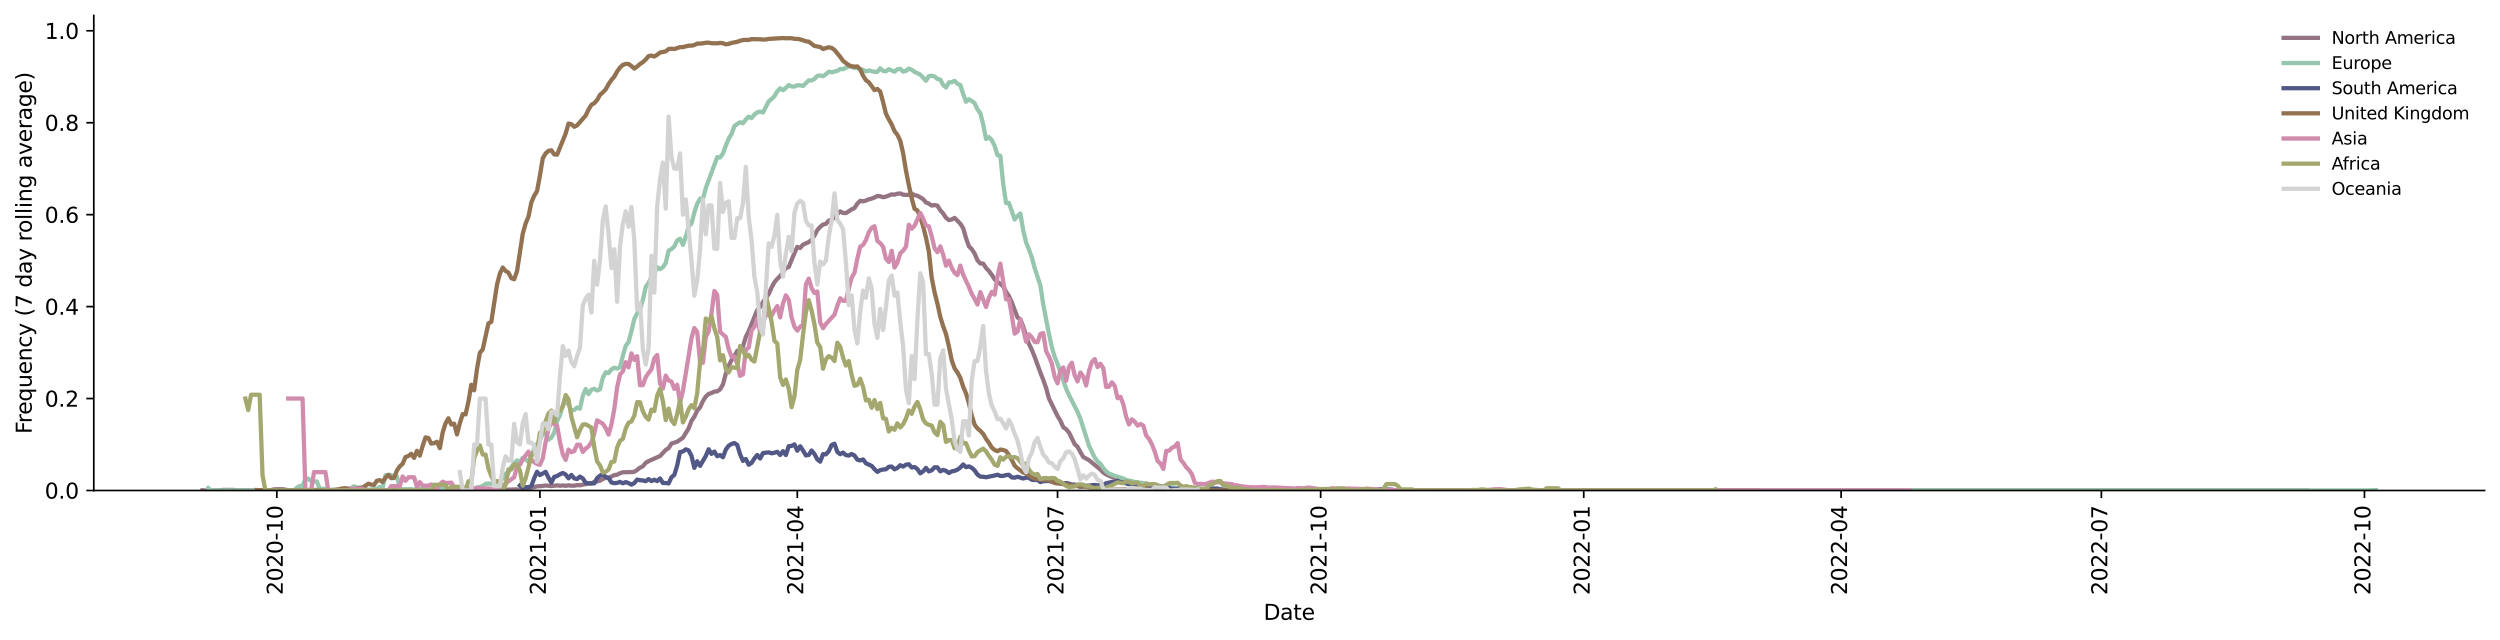 <?xml version="1.0" encoding="utf-8" standalone="no"?>
<!DOCTYPE svg PUBLIC "-//W3C//DTD SVG 1.1//EN"
  "http://www.w3.org/Graphics/SVG/1.1/DTD/svg11.dtd">
<svg xmlns:xlink="http://www.w3.org/1999/xlink" width="1166.981pt" height="298.621pt" viewBox="0 0 1166.981 298.621" xmlns="http://www.w3.org/2000/svg" version="1.1">
 <defs>
  <style type="text/css">*{stroke-linejoin: round; stroke-linecap: butt}</style>
 </defs>
 <g id="figure_1">
  <g id="patch_1">
   <path d="M 0 298.621 
L 1166.981 298.621 
L 1166.981 0 
L 0 0 
z
" style="fill: #ffffff"/>
  </g>
  <g id="axes_1">
   <g id="patch_2">
    <path d="M 43.781 228.96 
L 1159.781 228.96 
L 1159.781 7.2 
L 43.781 7.2 
z
" style="fill: #ffffff"/>
   </g>
   <g id="matplotlib.axis_1">
    <g id="xtick_1">
     <g id="line2d_1">
      <defs>
       <path id="m50763a6e04" d="M 0 0 
L 0 3.5 
" style="stroke: #000000; stroke-width: 0.8"/>
      </defs>
      <g>
       <use xlink:href="#m50763a6e04" x="129.217" y="228.96" style="stroke: #000000; stroke-width: 0.8"/>
      </g>
     </g>
     <g id="text_1">
      <!-- 2020-10 -->
      <g transform="translate(131.976 277.743)rotate(-90)scale(0.1 -0.1)">
       <defs>
        <path id="DejaVuSans-32" d="M 1228 531 
L 3431 531 
L 3431 0 
L 469 0 
L 469 531 
Q 828 903 1448 1529 
Q 2069 2156 2228 2338 
Q 2531 2678 2651 2914 
Q 2772 3150 2772 3378 
Q 2772 3750 2511 3984 
Q 2250 4219 1831 4219 
Q 1534 4219 1204 4116 
Q 875 4013 500 3803 
L 500 4441 
Q 881 4594 1212 4672 
Q 1544 4750 1819 4750 
Q 2544 4750 2975 4387 
Q 3406 4025 3406 3419 
Q 3406 3131 3298 2873 
Q 3191 2616 2906 2266 
Q 2828 2175 2409 1742 
Q 1991 1309 1228 531 
z
" transform="scale(0.016)"/>
        <path id="DejaVuSans-30" d="M 2034 4250 
Q 1547 4250 1301 3770 
Q 1056 3291 1056 2328 
Q 1056 1369 1301 889 
Q 1547 409 2034 409 
Q 2525 409 2770 889 
Q 3016 1369 3016 2328 
Q 3016 3291 2770 3770 
Q 2525 4250 2034 4250 
z
M 2034 4750 
Q 2819 4750 3233 4129 
Q 3647 3509 3647 2328 
Q 3647 1150 3233 529 
Q 2819 -91 2034 -91 
Q 1250 -91 836 529 
Q 422 1150 422 2328 
Q 422 3509 836 4129 
Q 1250 4750 2034 4750 
z
" transform="scale(0.016)"/>
        <path id="DejaVuSans-2d" d="M 313 2009 
L 1997 2009 
L 1997 1497 
L 313 1497 
L 313 2009 
z
" transform="scale(0.016)"/>
        <path id="DejaVuSans-31" d="M 794 531 
L 1825 531 
L 1825 4091 
L 703 3866 
L 703 4441 
L 1819 4666 
L 2450 4666 
L 2450 531 
L 3481 531 
L 3481 0 
L 794 0 
L 794 531 
z
" transform="scale(0.016)"/>
       </defs>
       <use xlink:href="#DejaVuSans-32"/>
       <use xlink:href="#DejaVuSans-30" x="63.623"/>
       <use xlink:href="#DejaVuSans-32" x="127.246"/>
       <use xlink:href="#DejaVuSans-30" x="190.869"/>
       <use xlink:href="#DejaVuSans-2d" x="254.492"/>
       <use xlink:href="#DejaVuSans-31" x="290.576"/>
       <use xlink:href="#DejaVuSans-30" x="354.199"/>
      </g>
     </g>
    </g>
    <g id="xtick_2">
     <g id="line2d_2">
      <g>
       <use xlink:href="#m50763a6e04" x="252.03" y="228.96" style="stroke: #000000; stroke-width: 0.8"/>
      </g>
     </g>
     <g id="text_2">
      <!-- 2021-01 -->
      <g transform="translate(254.789 277.743)rotate(-90)scale(0.1 -0.1)">
       <use xlink:href="#DejaVuSans-32"/>
       <use xlink:href="#DejaVuSans-30" x="63.623"/>
       <use xlink:href="#DejaVuSans-32" x="127.246"/>
       <use xlink:href="#DejaVuSans-31" x="190.869"/>
       <use xlink:href="#DejaVuSans-2d" x="254.492"/>
       <use xlink:href="#DejaVuSans-30" x="290.576"/>
       <use xlink:href="#DejaVuSans-31" x="354.199"/>
      </g>
     </g>
    </g>
    <g id="xtick_3">
     <g id="line2d_3">
      <g>
       <use xlink:href="#m50763a6e04" x="372.174" y="228.96" style="stroke: #000000; stroke-width: 0.8"/>
      </g>
     </g>
     <g id="text_3">
      <!-- 2021-04 -->
      <g transform="translate(374.933 277.743)rotate(-90)scale(0.1 -0.1)">
       <defs>
        <path id="DejaVuSans-34" d="M 2419 4116 
L 825 1625 
L 2419 1625 
L 2419 4116 
z
M 2253 4666 
L 3047 4666 
L 3047 1625 
L 3713 1625 
L 3713 1100 
L 3047 1100 
L 3047 0 
L 2419 0 
L 2419 1100 
L 313 1100 
L 313 1709 
L 2253 4666 
z
" transform="scale(0.016)"/>
       </defs>
       <use xlink:href="#DejaVuSans-32"/>
       <use xlink:href="#DejaVuSans-30" x="63.623"/>
       <use xlink:href="#DejaVuSans-32" x="127.246"/>
       <use xlink:href="#DejaVuSans-31" x="190.869"/>
       <use xlink:href="#DejaVuSans-2d" x="254.492"/>
       <use xlink:href="#DejaVuSans-30" x="290.576"/>
       <use xlink:href="#DejaVuSans-34" x="354.199"/>
      </g>
     </g>
    </g>
    <g id="xtick_4">
     <g id="line2d_4">
      <g>
       <use xlink:href="#m50763a6e04" x="493.652" y="228.96" style="stroke: #000000; stroke-width: 0.8"/>
      </g>
     </g>
     <g id="text_4">
      <!-- 2021-07 -->
      <g transform="translate(496.411 277.743)rotate(-90)scale(0.1 -0.1)">
       <defs>
        <path id="DejaVuSans-37" d="M 525 4666 
L 3525 4666 
L 3525 4397 
L 1831 0 
L 1172 0 
L 2766 4134 
L 525 4134 
L 525 4666 
z
" transform="scale(0.016)"/>
       </defs>
       <use xlink:href="#DejaVuSans-32"/>
       <use xlink:href="#DejaVuSans-30" x="63.623"/>
       <use xlink:href="#DejaVuSans-32" x="127.246"/>
       <use xlink:href="#DejaVuSans-31" x="190.869"/>
       <use xlink:href="#DejaVuSans-2d" x="254.492"/>
       <use xlink:href="#DejaVuSans-30" x="290.576"/>
       <use xlink:href="#DejaVuSans-37" x="354.199"/>
      </g>
     </g>
    </g>
    <g id="xtick_5">
     <g id="line2d_5">
      <g>
       <use xlink:href="#m50763a6e04" x="616.465" y="228.96" style="stroke: #000000; stroke-width: 0.8"/>
      </g>
     </g>
     <g id="text_5">
      <!-- 2021-10 -->
      <g transform="translate(619.225 277.743)rotate(-90)scale(0.1 -0.1)">
       <use xlink:href="#DejaVuSans-32"/>
       <use xlink:href="#DejaVuSans-30" x="63.623"/>
       <use xlink:href="#DejaVuSans-32" x="127.246"/>
       <use xlink:href="#DejaVuSans-31" x="190.869"/>
       <use xlink:href="#DejaVuSans-2d" x="254.492"/>
       <use xlink:href="#DejaVuSans-31" x="290.576"/>
       <use xlink:href="#DejaVuSans-30" x="354.199"/>
      </g>
     </g>
    </g>
    <g id="xtick_6">
     <g id="line2d_6">
      <g>
       <use xlink:href="#m50763a6e04" x="739.279" y="228.96" style="stroke: #000000; stroke-width: 0.8"/>
      </g>
     </g>
     <g id="text_6">
      <!-- 2022-01 -->
      <g transform="translate(742.038 277.743)rotate(-90)scale(0.1 -0.1)">
       <use xlink:href="#DejaVuSans-32"/>
       <use xlink:href="#DejaVuSans-30" x="63.623"/>
       <use xlink:href="#DejaVuSans-32" x="127.246"/>
       <use xlink:href="#DejaVuSans-32" x="190.869"/>
       <use xlink:href="#DejaVuSans-2d" x="254.492"/>
       <use xlink:href="#DejaVuSans-30" x="290.576"/>
       <use xlink:href="#DejaVuSans-31" x="354.199"/>
      </g>
     </g>
    </g>
    <g id="xtick_7">
     <g id="line2d_7">
      <g>
       <use xlink:href="#m50763a6e04" x="859.422" y="228.96" style="stroke: #000000; stroke-width: 0.8"/>
      </g>
     </g>
     <g id="text_7">
      <!-- 2022-04 -->
      <g transform="translate(862.182 277.743)rotate(-90)scale(0.1 -0.1)">
       <use xlink:href="#DejaVuSans-32"/>
       <use xlink:href="#DejaVuSans-30" x="63.623"/>
       <use xlink:href="#DejaVuSans-32" x="127.246"/>
       <use xlink:href="#DejaVuSans-32" x="190.869"/>
       <use xlink:href="#DejaVuSans-2d" x="254.492"/>
       <use xlink:href="#DejaVuSans-30" x="290.576"/>
       <use xlink:href="#DejaVuSans-34" x="354.199"/>
      </g>
     </g>
    </g>
    <g id="xtick_8">
     <g id="line2d_8">
      <g>
       <use xlink:href="#m50763a6e04" x="980.901" y="228.96" style="stroke: #000000; stroke-width: 0.8"/>
      </g>
     </g>
     <g id="text_8">
      <!-- 2022-07 -->
      <g transform="translate(983.66 277.743)rotate(-90)scale(0.1 -0.1)">
       <use xlink:href="#DejaVuSans-32"/>
       <use xlink:href="#DejaVuSans-30" x="63.623"/>
       <use xlink:href="#DejaVuSans-32" x="127.246"/>
       <use xlink:href="#DejaVuSans-32" x="190.869"/>
       <use xlink:href="#DejaVuSans-2d" x="254.492"/>
       <use xlink:href="#DejaVuSans-30" x="290.576"/>
       <use xlink:href="#DejaVuSans-37" x="354.199"/>
      </g>
     </g>
    </g>
    <g id="xtick_9">
     <g id="line2d_9">
      <g>
       <use xlink:href="#m50763a6e04" x="1103.714" y="228.96" style="stroke: #000000; stroke-width: 0.8"/>
      </g>
     </g>
     <g id="text_9">
      <!-- 2022-10 -->
      <g transform="translate(1106.474 277.743)rotate(-90)scale(0.1 -0.1)">
       <use xlink:href="#DejaVuSans-32"/>
       <use xlink:href="#DejaVuSans-30" x="63.623"/>
       <use xlink:href="#DejaVuSans-32" x="127.246"/>
       <use xlink:href="#DejaVuSans-32" x="190.869"/>
       <use xlink:href="#DejaVuSans-2d" x="254.492"/>
       <use xlink:href="#DejaVuSans-31" x="290.576"/>
       <use xlink:href="#DejaVuSans-30" x="354.199"/>
      </g>
     </g>
    </g>
    <g id="text_10">
     <!-- Date -->
     <g transform="translate(589.83 289.341)scale(0.1 -0.1)">
      <defs>
       <path id="DejaVuSans-44" d="M 1259 4147 
L 1259 519 
L 2022 519 
Q 2988 519 3436 956 
Q 3884 1394 3884 2338 
Q 3884 3275 3436 3711 
Q 2988 4147 2022 4147 
L 1259 4147 
z
M 628 4666 
L 1925 4666 
Q 3281 4666 3915 4102 
Q 4550 3538 4550 2338 
Q 4550 1131 3912 565 
Q 3275 0 1925 0 
L 628 0 
L 628 4666 
z
" transform="scale(0.016)"/>
       <path id="DejaVuSans-61" d="M 2194 1759 
Q 1497 1759 1228 1600 
Q 959 1441 959 1056 
Q 959 750 1161 570 
Q 1363 391 1709 391 
Q 2188 391 2477 730 
Q 2766 1069 2766 1631 
L 2766 1759 
L 2194 1759 
z
M 3341 1997 
L 3341 0 
L 2766 0 
L 2766 531 
Q 2569 213 2275 61 
Q 1981 -91 1556 -91 
Q 1019 -91 701 211 
Q 384 513 384 1019 
Q 384 1609 779 1909 
Q 1175 2209 1959 2209 
L 2766 2209 
L 2766 2266 
Q 2766 2663 2505 2880 
Q 2244 3097 1772 3097 
Q 1472 3097 1187 3025 
Q 903 2953 641 2809 
L 641 3341 
Q 956 3463 1253 3523 
Q 1550 3584 1831 3584 
Q 2591 3584 2966 3190 
Q 3341 2797 3341 1997 
z
" transform="scale(0.016)"/>
       <path id="DejaVuSans-74" d="M 1172 4494 
L 1172 3500 
L 2356 3500 
L 2356 3053 
L 1172 3053 
L 1172 1153 
Q 1172 725 1289 603 
Q 1406 481 1766 481 
L 2356 481 
L 2356 0 
L 1766 0 
Q 1100 0 847 248 
Q 594 497 594 1153 
L 594 3053 
L 172 3053 
L 172 3500 
L 594 3500 
L 594 4494 
L 1172 4494 
z
" transform="scale(0.016)"/>
       <path id="DejaVuSans-65" d="M 3597 1894 
L 3597 1613 
L 953 1613 
Q 991 1019 1311 708 
Q 1631 397 2203 397 
Q 2534 397 2845 478 
Q 3156 559 3463 722 
L 3463 178 
Q 3153 47 2828 -22 
Q 2503 -91 2169 -91 
Q 1331 -91 842 396 
Q 353 884 353 1716 
Q 353 2575 817 3079 
Q 1281 3584 2069 3584 
Q 2775 3584 3186 3129 
Q 3597 2675 3597 1894 
z
M 3022 2063 
Q 3016 2534 2758 2815 
Q 2500 3097 2075 3097 
Q 1594 3097 1305 2825 
Q 1016 2553 972 2059 
L 3022 2063 
z
" transform="scale(0.016)"/>
      </defs>
      <use xlink:href="#DejaVuSans-44"/>
      <use xlink:href="#DejaVuSans-61" x="77.002"/>
      <use xlink:href="#DejaVuSans-74" x="138.281"/>
      <use xlink:href="#DejaVuSans-65" x="177.49"/>
     </g>
    </g>
   </g>
   <g id="matplotlib.axis_2">
    <g id="ytick_1">
     <g id="line2d_10">
      <defs>
       <path id="m26c41e20be" d="M 0 0 
L -3.5 0 
" style="stroke: #000000; stroke-width: 0.8"/>
      </defs>
      <g>
       <use xlink:href="#m26c41e20be" x="43.781" y="228.96" style="stroke: #000000; stroke-width: 0.8"/>
      </g>
     </g>
     <g id="text_11">
      <!-- 0.0 -->
      <g transform="translate(20.878 232.759)scale(0.1 -0.1)">
       <defs>
        <path id="DejaVuSans-2e" d="M 684 794 
L 1344 794 
L 1344 0 
L 684 0 
L 684 794 
z
" transform="scale(0.016)"/>
       </defs>
       <use xlink:href="#DejaVuSans-30"/>
       <use xlink:href="#DejaVuSans-2e" x="63.623"/>
       <use xlink:href="#DejaVuSans-30" x="95.41"/>
      </g>
     </g>
    </g>
    <g id="ytick_2">
     <g id="line2d_11">
      <g>
       <use xlink:href="#m26c41e20be" x="43.781" y="186.041" style="stroke: #000000; stroke-width: 0.8"/>
      </g>
     </g>
     <g id="text_12">
      <!-- 0.2 -->
      <g transform="translate(20.878 189.84)scale(0.1 -0.1)">
       <use xlink:href="#DejaVuSans-30"/>
       <use xlink:href="#DejaVuSans-2e" x="63.623"/>
       <use xlink:href="#DejaVuSans-32" x="95.41"/>
      </g>
     </g>
    </g>
    <g id="ytick_3">
     <g id="line2d_12">
      <g>
       <use xlink:href="#m26c41e20be" x="43.781" y="143.121" style="stroke: #000000; stroke-width: 0.8"/>
      </g>
     </g>
     <g id="text_13">
      <!-- 0.4 -->
      <g transform="translate(20.878 146.921)scale(0.1 -0.1)">
       <use xlink:href="#DejaVuSans-30"/>
       <use xlink:href="#DejaVuSans-2e" x="63.623"/>
       <use xlink:href="#DejaVuSans-34" x="95.41"/>
      </g>
     </g>
    </g>
    <g id="ytick_4">
     <g id="line2d_13">
      <g>
       <use xlink:href="#m26c41e20be" x="43.781" y="100.202" style="stroke: #000000; stroke-width: 0.8"/>
      </g>
     </g>
     <g id="text_14">
      <!-- 0.6 -->
      <g transform="translate(20.878 104.001)scale(0.1 -0.1)">
       <defs>
        <path id="DejaVuSans-36" d="M 2113 2584 
Q 1688 2584 1439 2293 
Q 1191 2003 1191 1497 
Q 1191 994 1439 701 
Q 1688 409 2113 409 
Q 2538 409 2786 701 
Q 3034 994 3034 1497 
Q 3034 2003 2786 2293 
Q 2538 2584 2113 2584 
z
M 3366 4563 
L 3366 3988 
Q 3128 4100 2886 4159 
Q 2644 4219 2406 4219 
Q 1781 4219 1451 3797 
Q 1122 3375 1075 2522 
Q 1259 2794 1537 2939 
Q 1816 3084 2150 3084 
Q 2853 3084 3261 2657 
Q 3669 2231 3669 1497 
Q 3669 778 3244 343 
Q 2819 -91 2113 -91 
Q 1303 -91 875 529 
Q 447 1150 447 2328 
Q 447 3434 972 4092 
Q 1497 4750 2381 4750 
Q 2619 4750 2861 4703 
Q 3103 4656 3366 4563 
z
" transform="scale(0.016)"/>
       </defs>
       <use xlink:href="#DejaVuSans-30"/>
       <use xlink:href="#DejaVuSans-2e" x="63.623"/>
       <use xlink:href="#DejaVuSans-36" x="95.41"/>
      </g>
     </g>
    </g>
    <g id="ytick_5">
     <g id="line2d_14">
      <g>
       <use xlink:href="#m26c41e20be" x="43.781" y="57.283" style="stroke: #000000; stroke-width: 0.8"/>
      </g>
     </g>
     <g id="text_15">
      <!-- 0.8 -->
      <g transform="translate(20.878 61.082)scale(0.1 -0.1)">
       <defs>
        <path id="DejaVuSans-38" d="M 2034 2216 
Q 1584 2216 1326 1975 
Q 1069 1734 1069 1313 
Q 1069 891 1326 650 
Q 1584 409 2034 409 
Q 2484 409 2743 651 
Q 3003 894 3003 1313 
Q 3003 1734 2745 1975 
Q 2488 2216 2034 2216 
z
M 1403 2484 
Q 997 2584 770 2862 
Q 544 3141 544 3541 
Q 544 4100 942 4425 
Q 1341 4750 2034 4750 
Q 2731 4750 3128 4425 
Q 3525 4100 3525 3541 
Q 3525 3141 3298 2862 
Q 3072 2584 2669 2484 
Q 3125 2378 3379 2068 
Q 3634 1759 3634 1313 
Q 3634 634 3220 271 
Q 2806 -91 2034 -91 
Q 1263 -91 848 271 
Q 434 634 434 1313 
Q 434 1759 690 2068 
Q 947 2378 1403 2484 
z
M 1172 3481 
Q 1172 3119 1398 2916 
Q 1625 2713 2034 2713 
Q 2441 2713 2670 2916 
Q 2900 3119 2900 3481 
Q 2900 3844 2670 4047 
Q 2441 4250 2034 4250 
Q 1625 4250 1398 4047 
Q 1172 3844 1172 3481 
z
" transform="scale(0.016)"/>
       </defs>
       <use xlink:href="#DejaVuSans-30"/>
       <use xlink:href="#DejaVuSans-2e" x="63.623"/>
       <use xlink:href="#DejaVuSans-38" x="95.41"/>
      </g>
     </g>
    </g>
    <g id="ytick_6">
     <g id="line2d_15">
      <g>
       <use xlink:href="#m26c41e20be" x="43.781" y="14.363" style="stroke: #000000; stroke-width: 0.8"/>
      </g>
     </g>
     <g id="text_16">
      <!-- 1.0 -->
      <g transform="translate(20.878 18.162)scale(0.1 -0.1)">
       <use xlink:href="#DejaVuSans-31"/>
       <use xlink:href="#DejaVuSans-2e" x="63.623"/>
       <use xlink:href="#DejaVuSans-30" x="95.41"/>
      </g>
     </g>
    </g>
    <g id="text_17">
     <!-- Frequency (7 day rolling average) -->
     <g transform="translate(14.798 202.529)rotate(-90)scale(0.1 -0.1)">
      <defs>
       <path id="DejaVuSans-46" d="M 628 4666 
L 3309 4666 
L 3309 4134 
L 1259 4134 
L 1259 2759 
L 3109 2759 
L 3109 2228 
L 1259 2228 
L 1259 0 
L 628 0 
L 628 4666 
z
" transform="scale(0.016)"/>
       <path id="DejaVuSans-72" d="M 2631 2963 
Q 2534 3019 2420 3045 
Q 2306 3072 2169 3072 
Q 1681 3072 1420 2755 
Q 1159 2438 1159 1844 
L 1159 0 
L 581 0 
L 581 3500 
L 1159 3500 
L 1159 2956 
Q 1341 3275 1631 3429 
Q 1922 3584 2338 3584 
Q 2397 3584 2469 3576 
Q 2541 3569 2628 3553 
L 2631 2963 
z
" transform="scale(0.016)"/>
       <path id="DejaVuSans-71" d="M 947 1747 
Q 947 1113 1208 752 
Q 1469 391 1925 391 
Q 2381 391 2643 752 
Q 2906 1113 2906 1747 
Q 2906 2381 2643 2742 
Q 2381 3103 1925 3103 
Q 1469 3103 1208 2742 
Q 947 2381 947 1747 
z
M 2906 525 
Q 2725 213 2448 61 
Q 2172 -91 1784 -91 
Q 1150 -91 751 415 
Q 353 922 353 1747 
Q 353 2572 751 3078 
Q 1150 3584 1784 3584 
Q 2172 3584 2448 3432 
Q 2725 3281 2906 2969 
L 2906 3500 
L 3481 3500 
L 3481 -1331 
L 2906 -1331 
L 2906 525 
z
" transform="scale(0.016)"/>
       <path id="DejaVuSans-75" d="M 544 1381 
L 544 3500 
L 1119 3500 
L 1119 1403 
Q 1119 906 1312 657 
Q 1506 409 1894 409 
Q 2359 409 2629 706 
Q 2900 1003 2900 1516 
L 2900 3500 
L 3475 3500 
L 3475 0 
L 2900 0 
L 2900 538 
Q 2691 219 2414 64 
Q 2138 -91 1772 -91 
Q 1169 -91 856 284 
Q 544 659 544 1381 
z
M 1991 3584 
L 1991 3584 
z
" transform="scale(0.016)"/>
       <path id="DejaVuSans-6e" d="M 3513 2113 
L 3513 0 
L 2938 0 
L 2938 2094 
Q 2938 2591 2744 2837 
Q 2550 3084 2163 3084 
Q 1697 3084 1428 2787 
Q 1159 2491 1159 1978 
L 1159 0 
L 581 0 
L 581 3500 
L 1159 3500 
L 1159 2956 
Q 1366 3272 1645 3428 
Q 1925 3584 2291 3584 
Q 2894 3584 3203 3211 
Q 3513 2838 3513 2113 
z
" transform="scale(0.016)"/>
       <path id="DejaVuSans-63" d="M 3122 3366 
L 3122 2828 
Q 2878 2963 2633 3030 
Q 2388 3097 2138 3097 
Q 1578 3097 1268 2742 
Q 959 2388 959 1747 
Q 959 1106 1268 751 
Q 1578 397 2138 397 
Q 2388 397 2633 464 
Q 2878 531 3122 666 
L 3122 134 
Q 2881 22 2623 -34 
Q 2366 -91 2075 -91 
Q 1284 -91 818 406 
Q 353 903 353 1747 
Q 353 2603 823 3093 
Q 1294 3584 2113 3584 
Q 2378 3584 2631 3529 
Q 2884 3475 3122 3366 
z
" transform="scale(0.016)"/>
       <path id="DejaVuSans-79" d="M 2059 -325 
Q 1816 -950 1584 -1140 
Q 1353 -1331 966 -1331 
L 506 -1331 
L 506 -850 
L 844 -850 
Q 1081 -850 1212 -737 
Q 1344 -625 1503 -206 
L 1606 56 
L 191 3500 
L 800 3500 
L 1894 763 
L 2988 3500 
L 3597 3500 
L 2059 -325 
z
" transform="scale(0.016)"/>
       <path id="DejaVuSans-20" transform="scale(0.016)"/>
       <path id="DejaVuSans-28" d="M 1984 4856 
Q 1566 4138 1362 3434 
Q 1159 2731 1159 2009 
Q 1159 1288 1364 580 
Q 1569 -128 1984 -844 
L 1484 -844 
Q 1016 -109 783 600 
Q 550 1309 550 2009 
Q 550 2706 781 3412 
Q 1013 4119 1484 4856 
L 1984 4856 
z
" transform="scale(0.016)"/>
       <path id="DejaVuSans-64" d="M 2906 2969 
L 2906 4863 
L 3481 4863 
L 3481 0 
L 2906 0 
L 2906 525 
Q 2725 213 2448 61 
Q 2172 -91 1784 -91 
Q 1150 -91 751 415 
Q 353 922 353 1747 
Q 353 2572 751 3078 
Q 1150 3584 1784 3584 
Q 2172 3584 2448 3432 
Q 2725 3281 2906 2969 
z
M 947 1747 
Q 947 1113 1208 752 
Q 1469 391 1925 391 
Q 2381 391 2643 752 
Q 2906 1113 2906 1747 
Q 2906 2381 2643 2742 
Q 2381 3103 1925 3103 
Q 1469 3103 1208 2742 
Q 947 2381 947 1747 
z
" transform="scale(0.016)"/>
       <path id="DejaVuSans-6f" d="M 1959 3097 
Q 1497 3097 1228 2736 
Q 959 2375 959 1747 
Q 959 1119 1226 758 
Q 1494 397 1959 397 
Q 2419 397 2687 759 
Q 2956 1122 2956 1747 
Q 2956 2369 2687 2733 
Q 2419 3097 1959 3097 
z
M 1959 3584 
Q 2709 3584 3137 3096 
Q 3566 2609 3566 1747 
Q 3566 888 3137 398 
Q 2709 -91 1959 -91 
Q 1206 -91 779 398 
Q 353 888 353 1747 
Q 353 2609 779 3096 
Q 1206 3584 1959 3584 
z
" transform="scale(0.016)"/>
       <path id="DejaVuSans-6c" d="M 603 4863 
L 1178 4863 
L 1178 0 
L 603 0 
L 603 4863 
z
" transform="scale(0.016)"/>
       <path id="DejaVuSans-69" d="M 603 3500 
L 1178 3500 
L 1178 0 
L 603 0 
L 603 3500 
z
M 603 4863 
L 1178 4863 
L 1178 4134 
L 603 4134 
L 603 4863 
z
" transform="scale(0.016)"/>
       <path id="DejaVuSans-67" d="M 2906 1791 
Q 2906 2416 2648 2759 
Q 2391 3103 1925 3103 
Q 1463 3103 1205 2759 
Q 947 2416 947 1791 
Q 947 1169 1205 825 
Q 1463 481 1925 481 
Q 2391 481 2648 825 
Q 2906 1169 2906 1791 
z
M 3481 434 
Q 3481 -459 3084 -895 
Q 2688 -1331 1869 -1331 
Q 1566 -1331 1297 -1286 
Q 1028 -1241 775 -1147 
L 775 -588 
Q 1028 -725 1275 -790 
Q 1522 -856 1778 -856 
Q 2344 -856 2625 -561 
Q 2906 -266 2906 331 
L 2906 616 
Q 2728 306 2450 153 
Q 2172 0 1784 0 
Q 1141 0 747 490 
Q 353 981 353 1791 
Q 353 2603 747 3093 
Q 1141 3584 1784 3584 
Q 2172 3584 2450 3431 
Q 2728 3278 2906 2969 
L 2906 3500 
L 3481 3500 
L 3481 434 
z
" transform="scale(0.016)"/>
       <path id="DejaVuSans-76" d="M 191 3500 
L 800 3500 
L 1894 563 
L 2988 3500 
L 3597 3500 
L 2284 0 
L 1503 0 
L 191 3500 
z
" transform="scale(0.016)"/>
       <path id="DejaVuSans-29" d="M 513 4856 
L 1013 4856 
Q 1481 4119 1714 3412 
Q 1947 2706 1947 2009 
Q 1947 1309 1714 600 
Q 1481 -109 1013 -844 
L 513 -844 
Q 928 -128 1133 580 
Q 1338 1288 1338 2009 
Q 1338 2731 1133 3434 
Q 928 4138 513 4856 
z
" transform="scale(0.016)"/>
      </defs>
      <use xlink:href="#DejaVuSans-46"/>
      <use xlink:href="#DejaVuSans-72" x="50.27"/>
      <use xlink:href="#DejaVuSans-65" x="89.133"/>
      <use xlink:href="#DejaVuSans-71" x="150.656"/>
      <use xlink:href="#DejaVuSans-75" x="214.133"/>
      <use xlink:href="#DejaVuSans-65" x="277.512"/>
      <use xlink:href="#DejaVuSans-6e" x="339.035"/>
      <use xlink:href="#DejaVuSans-63" x="402.414"/>
      <use xlink:href="#DejaVuSans-79" x="457.395"/>
      <use xlink:href="#DejaVuSans-20" x="516.574"/>
      <use xlink:href="#DejaVuSans-28" x="548.361"/>
      <use xlink:href="#DejaVuSans-37" x="587.375"/>
      <use xlink:href="#DejaVuSans-20" x="650.998"/>
      <use xlink:href="#DejaVuSans-64" x="682.785"/>
      <use xlink:href="#DejaVuSans-61" x="746.262"/>
      <use xlink:href="#DejaVuSans-79" x="807.541"/>
      <use xlink:href="#DejaVuSans-20" x="866.721"/>
      <use xlink:href="#DejaVuSans-72" x="898.508"/>
      <use xlink:href="#DejaVuSans-6f" x="937.371"/>
      <use xlink:href="#DejaVuSans-6c" x="998.553"/>
      <use xlink:href="#DejaVuSans-6c" x="1026.336"/>
      <use xlink:href="#DejaVuSans-69" x="1054.119"/>
      <use xlink:href="#DejaVuSans-6e" x="1081.902"/>
      <use xlink:href="#DejaVuSans-67" x="1145.281"/>
      <use xlink:href="#DejaVuSans-20" x="1208.758"/>
      <use xlink:href="#DejaVuSans-61" x="1240.545"/>
      <use xlink:href="#DejaVuSans-76" x="1301.824"/>
      <use xlink:href="#DejaVuSans-65" x="1361.004"/>
      <use xlink:href="#DejaVuSans-72" x="1422.527"/>
      <use xlink:href="#DejaVuSans-61" x="1463.641"/>
      <use xlink:href="#DejaVuSans-67" x="1524.92"/>
      <use xlink:href="#DejaVuSans-65" x="1588.396"/>
      <use xlink:href="#DejaVuSans-29" x="1649.92"/>
     </g>
    </g>
   </g>
   <g id="line2d_16">
    <path d="M 94.509 228.874 
L 97.178 228.96 
L 102.518 228.901 
L 103.853 228.713 
L 109.193 228.715 
L 110.528 228.902 
L 125.212 228.898 
L 126.547 228.758 
L 127.882 228.441 
L 130.552 228.367 
L 131.887 228.367 
L 133.221 228.57 
L 134.556 228.886 
L 138.561 228.908 
L 141.231 228.854 
L 146.571 228.96 
L 159.92 228.96 
L 161.255 228.753 
L 166.595 228.676 
L 167.93 228.883 
L 198.633 228.805 
L 201.303 228.74 
L 205.308 228.821 
L 207.977 228.923 
L 211.982 228.942 
L 228.001 228.873 
L 238.681 228.514 
L 241.351 228.45 
L 242.686 228.637 
L 244.02 228.309 
L 248.025 227.74 
L 250.695 227.018 
L 253.365 226.825 
L 254.7 226.628 
L 257.37 226.884 
L 260.04 226.579 
L 261.375 226.736 
L 262.709 226.598 
L 264.044 226.764 
L 265.379 226.551 
L 266.714 226.705 
L 268.049 226.701 
L 269.384 226.448 
L 270.719 226.523 
L 274.724 225.702 
L 276.059 225.767 
L 277.394 224.937 
L 278.729 224.73 
L 280.064 224.384 
L 281.398 223.609 
L 282.733 223.038 
L 284.068 222.979 
L 285.403 222.471 
L 286.738 221.763 
L 288.073 221.611 
L 289.408 220.895 
L 290.743 220.453 
L 294.748 220.365 
L 296.083 220.251 
L 297.418 219.351 
L 298.753 218.3 
L 300.087 217.651 
L 301.422 216.043 
L 302.757 215.247 
L 308.097 212.872 
L 310.767 210.013 
L 312.102 209.17 
L 313.437 207.053 
L 316.107 206.165 
L 318.776 204.347 
L 321.446 199.983 
L 322.781 196.48 
L 324.116 194.487 
L 325.451 191.622 
L 326.786 190.133 
L 328.121 187.204 
L 329.456 185.104 
L 330.791 183.892 
L 332.126 183.447 
L 333.461 182.81 
L 334.796 182.661 
L 336.131 181.754 
L 337.465 179.437 
L 338.8 174.428 
L 340.135 170.75 
L 341.47 168.1 
L 342.805 166.238 
L 344.14 163.759 
L 345.475 163.574 
L 346.81 161.774 
L 348.145 157.23 
L 349.48 154.599 
L 353.485 144.671 
L 354.82 143.327 
L 356.154 141.014 
L 358.824 137.236 
L 360.159 134.207 
L 361.494 131.732 
L 362.829 130.172 
L 364.164 128.813 
L 366.834 125.14 
L 368.169 124.608 
L 370.839 118.114 
L 372.174 115.233 
L 373.509 115.772 
L 374.843 114.18 
L 377.513 113.024 
L 378.848 111.889 
L 380.183 109.978 
L 381.518 107.39 
L 382.853 105.903 
L 384.188 104.794 
L 385.523 104.504 
L 386.858 103.006 
L 388.193 102.399 
L 389.528 101.585 
L 390.863 99.93 
L 392.198 98.686 
L 393.532 99.412 
L 394.867 99.474 
L 397.537 97.745 
L 398.872 97.123 
L 400.207 95.051 
L 401.542 93.723 
L 402.877 93.959 
L 404.212 93.625 
L 405.547 93.01 
L 406.882 92.705 
L 408.217 92.195 
L 409.552 91.486 
L 410.887 91.638 
L 412.221 92.049 
L 413.556 91.776 
L 416.226 90.726 
L 417.561 90.865 
L 418.896 90.438 
L 420.231 90.296 
L 421.566 90.866 
L 422.901 90.992 
L 424.236 90.912 
L 425.571 90.385 
L 426.906 91.143 
L 428.241 91.33 
L 430.91 92.939 
L 432.245 94.503 
L 433.58 95.041 
L 434.915 95.96 
L 436.25 95.721 
L 437.585 95.993 
L 438.92 98.198 
L 440.255 99.632 
L 441.59 101.658 
L 442.925 102.741 
L 444.26 102.454 
L 445.595 101.713 
L 448.265 104.42 
L 449.599 106.537 
L 450.934 111.172 
L 452.269 114.946 
L 453.604 116.302 
L 454.939 118.352 
L 456.274 121.477 
L 457.609 122.995 
L 458.944 123.042 
L 460.279 125.079 
L 461.614 126.467 
L 462.949 128.28 
L 464.284 130.396 
L 465.619 131.605 
L 466.953 132.51 
L 468.288 133.71 
L 469.623 136.165 
L 470.958 138.199 
L 472.293 141.139 
L 474.963 148.189 
L 476.298 149.109 
L 477.633 152.414 
L 478.968 156.668 
L 480.303 160.484 
L 481.638 163.236 
L 482.973 166.577 
L 485.642 173.933 
L 486.977 177.296 
L 488.312 181.106 
L 489.647 186.008 
L 493.652 194.185 
L 494.987 196.412 
L 496.322 199.382 
L 497.657 200.375 
L 498.992 201.885 
L 501.662 207.346 
L 502.997 208.577 
L 504.331 211.078 
L 505.666 213.305 
L 508.336 214.805 
L 513.676 219.185 
L 515.011 220.598 
L 516.346 221.476 
L 520.351 223.221 
L 523.02 223.957 
L 525.69 225.028 
L 529.695 225.866 
L 532.365 226.041 
L 535.035 226.567 
L 537.705 226.982 
L 539.04 227.218 
L 549.719 227.969 
L 552.389 227.999 
L 557.729 228.193 
L 560.398 228.369 
L 563.068 228.43 
L 569.743 228.707 
L 572.413 228.74 
L 576.418 228.71 
L 585.762 228.663 
L 589.767 228.845 
L 596.442 228.902 
L 599.111 228.797 
L 603.116 228.811 
L 605.786 228.928 
L 621.805 228.952 
L 659.183 228.947 
L 1077.016 228.945 
L 1077.016 228.945 
" clip-path="url(#pba28998b11)" style="fill: none; stroke: #947383; stroke-width: 2; stroke-linecap: square"/>
   </g>
   <g id="line2d_17">
    <path d="M 97.178 227.815 
L 98.513 228.96 
L 137.226 228.96 
L 138.561 227.698 
L 139.896 226.872 
L 141.231 226.872 
L 142.566 223.439 
L 143.901 223.439 
L 145.236 224.701 
L 147.906 224.753 
L 149.241 228.187 
L 151.91 228.187 
L 153.245 228.596 
L 158.585 228.596 
L 159.92 228.338 
L 162.59 228.338 
L 163.925 227.824 
L 165.26 226.991 
L 166.595 227.613 
L 169.265 227.613 
L 171.934 228.684 
L 173.269 228.446 
L 175.939 228.189 
L 177.274 227.339 
L 178.609 227.615 
L 179.944 221.893 
L 181.279 221.614 
L 182.614 221.75 
L 183.949 222.6 
L 185.284 222.34 
L 186.619 228.019 
L 187.953 228.418 
L 191.958 228.322 
L 193.293 228.603 
L 194.628 228.132 
L 197.298 228.173 
L 198.633 228.488 
L 199.968 228.419 
L 201.303 228.518 
L 202.638 228.168 
L 205.308 228.168 
L 206.642 227.904 
L 209.312 228.193 
L 211.982 227.823 
L 213.317 228.155 
L 218.657 228.417 
L 221.327 228.31 
L 222.662 227.545 
L 223.997 227.32 
L 225.331 226.843 
L 226.666 225.886 
L 228.001 225.714 
L 229.336 225.848 
L 230.671 225.009 
L 232.006 224.862 
L 233.341 224.569 
L 234.676 223.397 
L 236.011 221.083 
L 237.346 220.717 
L 238.681 217.982 
L 240.016 216.252 
L 241.351 214.893 
L 242.686 215.795 
L 244.02 213.708 
L 245.355 214.402 
L 246.69 215.636 
L 248.025 212.804 
L 249.36 209.553 
L 250.695 207.27 
L 252.03 205.421 
L 253.365 202.552 
L 254.7 202.407 
L 256.035 205.255 
L 257.37 204.242 
L 258.705 201.957 
L 260.04 196.504 
L 261.375 193.817 
L 262.709 189.469 
L 264.044 186.436 
L 265.379 188.958 
L 266.714 191.737 
L 268.049 191.347 
L 269.384 190.223 
L 270.719 190.757 
L 272.054 184.739 
L 273.389 181.608 
L 274.724 183.951 
L 276.059 181.938 
L 277.394 181.477 
L 278.729 182.309 
L 280.064 181.718 
L 281.398 176.313 
L 282.733 173.78 
L 284.068 174.135 
L 285.403 172.414 
L 286.738 171.655 
L 288.073 172.055 
L 289.408 171.445 
L 290.743 166.138 
L 292.078 161.442 
L 293.413 159.646 
L 294.748 154.624 
L 296.083 148.872 
L 297.418 146.285 
L 298.753 144.395 
L 300.087 139.969 
L 301.422 133.914 
L 302.757 132.098 
L 304.092 129.227 
L 305.427 127.865 
L 306.762 124.688 
L 308.097 125.635 
L 309.432 124.75 
L 310.767 122.736 
L 312.102 117.029 
L 313.437 116.242 
L 314.772 115.029 
L 316.107 112.216 
L 317.442 111.431 
L 318.776 114.285 
L 320.111 110.466 
L 321.446 105.748 
L 322.781 104.324 
L 324.116 99.156 
L 325.451 95.138 
L 326.786 92.714 
L 328.121 92.955 
L 329.456 87.773 
L 334.796 73.35 
L 336.131 73.533 
L 337.465 71.643 
L 338.8 67.985 
L 340.135 64.713 
L 341.47 62.633 
L 342.805 58.851 
L 344.14 57.878 
L 345.475 57.049 
L 346.81 57.514 
L 348.145 55.79 
L 349.48 54.465 
L 350.815 55.149 
L 352.15 53.484 
L 353.485 52.447 
L 354.82 52.07 
L 356.154 52.502 
L 358.824 47.337 
L 360.159 46.244 
L 361.494 44.9 
L 362.829 42.625 
L 364.164 41.231 
L 365.499 42.104 
L 366.834 41.06 
L 368.169 39.691 
L 369.504 40.373 
L 370.839 40.392 
L 372.174 39.793 
L 373.509 39.826 
L 374.843 40.114 
L 377.513 37.519 
L 378.848 37.546 
L 380.183 36.855 
L 381.518 35.435 
L 382.853 35.217 
L 384.188 35.615 
L 385.523 34.668 
L 386.858 33.475 
L 388.193 33.762 
L 390.863 33.066 
L 392.198 32.181 
L 393.532 32.311 
L 396.202 30.906 
L 397.537 31.244 
L 398.872 31.712 
L 400.207 31.714 
L 401.542 32.281 
L 402.877 32.579 
L 404.212 33.339 
L 405.547 32.894 
L 408.217 33.546 
L 409.552 33.522 
L 410.887 31.904 
L 412.221 33.126 
L 413.556 33.302 
L 414.891 32.275 
L 417.561 33.464 
L 418.896 32.324 
L 420.231 32.142 
L 421.566 33.438 
L 422.901 33.076 
L 424.236 32.005 
L 425.571 32.587 
L 426.906 33.552 
L 429.576 34.81 
L 432.245 37.656 
L 433.58 35.548 
L 434.915 35.35 
L 436.25 35.713 
L 437.585 36.837 
L 438.92 37.163 
L 440.255 39.643 
L 441.59 40.858 
L 442.925 38.466 
L 444.26 38.348 
L 445.595 37.74 
L 446.93 39.112 
L 448.265 39.68 
L 449.599 43.892 
L 450.934 47.502 
L 452.269 46.325 
L 453.604 47.115 
L 454.939 48.174 
L 456.274 51.031 
L 457.609 52.882 
L 458.944 58.132 
L 460.279 64.866 
L 461.614 64.016 
L 462.949 65.385 
L 464.284 68.092 
L 465.619 72.447 
L 466.953 72.706 
L 468.288 85.938 
L 469.623 94.753 
L 470.958 94.734 
L 473.628 102.438 
L 474.963 100.861 
L 476.298 99.674 
L 477.633 107.546 
L 478.968 113.194 
L 480.303 116.463 
L 481.638 120.133 
L 482.973 125.105 
L 485.642 133.218 
L 486.977 142.133 
L 489.647 155.949 
L 490.982 161.982 
L 492.317 166.622 
L 493.652 169.822 
L 497.657 181.465 
L 498.992 184.391 
L 502.997 192.256 
L 504.331 195.478 
L 508.336 208.058 
L 511.006 213.603 
L 512.341 215.431 
L 513.676 216.484 
L 515.011 218.492 
L 516.346 219.995 
L 517.681 221.069 
L 520.351 222.133 
L 524.355 223.356 
L 525.69 224.058 
L 528.36 224.581 
L 529.695 225.058 
L 531.03 225.109 
L 535.035 225.737 
L 536.37 225.873 
L 539.04 226.506 
L 548.384 227.672 
L 553.724 227.964 
L 557.729 228.384 
L 559.064 228.491 
L 560.398 228.326 
L 565.738 228.497 
L 567.073 228.687 
L 571.078 228.632 
L 573.748 228.657 
L 579.087 228.676 
L 585.762 228.89 
L 589.767 228.809 
L 601.781 228.943 
L 608.456 228.883 
L 612.461 228.855 
L 633.82 228.902 
L 635.154 228.666 
L 636.489 228.552 
L 640.494 228.574 
L 643.164 228.953 
L 1105.049 228.907 
L 1109.054 228.783 
L 1109.054 228.783 
" clip-path="url(#pba28998b11)" style="fill: none; stroke: #96c6ad; stroke-width: 2; stroke-linecap: square"/>
   </g>
   <g id="line2d_18">
    <path d="M 242.686 226.608 
L 244.02 227.8 
L 245.355 227.427 
L 246.69 227.427 
L 248.025 226.891 
L 249.36 223.212 
L 250.695 220.217 
L 252.03 221.75 
L 254.7 220.258 
L 256.035 222.983 
L 257.37 225.256 
L 258.705 222.601 
L 260.04 222.186 
L 261.375 221.391 
L 262.709 220.784 
L 264.044 221.505 
L 265.379 223.26 
L 266.714 221.716 
L 268.049 223.275 
L 269.384 223.609 
L 270.719 222.46 
L 272.054 223.36 
L 273.389 225.381 
L 274.724 225.638 
L 276.059 225.573 
L 277.394 225.637 
L 278.729 223.17 
L 280.064 222.028 
L 281.398 221.357 
L 282.733 222.648 
L 284.068 223.112 
L 285.403 225.202 
L 286.738 225.551 
L 288.073 225.398 
L 289.408 224.969 
L 290.743 225.591 
L 292.078 225.034 
L 293.413 225.495 
L 294.748 226.231 
L 296.083 225.492 
L 297.418 223.867 
L 298.753 224.154 
L 300.087 224.278 
L 301.422 224.608 
L 302.757 223.661 
L 304.092 224.539 
L 305.427 223.972 
L 306.762 224.56 
L 308.097 223.342 
L 309.432 225.456 
L 310.767 225.465 
L 312.102 225.651 
L 313.437 222.767 
L 314.772 221.691 
L 316.107 217.259 
L 317.442 210.992 
L 318.776 210.775 
L 320.111 209.744 
L 321.446 210.25 
L 322.781 212.795 
L 324.116 218.392 
L 325.451 215.321 
L 326.786 217.455 
L 329.456 212.828 
L 330.791 209.721 
L 332.126 211.872 
L 333.461 210.79 
L 334.796 212.951 
L 336.131 212.412 
L 337.465 213.437 
L 338.8 209.878 
L 340.135 208.066 
L 341.47 207.24 
L 342.805 206.815 
L 344.14 207.689 
L 345.475 212.079 
L 346.81 215.127 
L 348.145 214.257 
L 349.48 216.942 
L 350.815 216.098 
L 352.15 213.982 
L 353.485 212.378 
L 354.82 214.02 
L 356.154 211.491 
L 358.824 211.146 
L 360.159 211.618 
L 361.494 211.335 
L 362.829 210.914 
L 364.164 212.384 
L 365.499 210.601 
L 366.834 212.404 
L 368.169 208.298 
L 369.504 208.137 
L 370.839 207.44 
L 372.174 210.392 
L 373.509 208.314 
L 374.843 210.287 
L 376.178 212.564 
L 377.513 212.378 
L 378.848 210.303 
L 380.183 211.924 
L 381.518 214.444 
L 382.853 215.497 
L 384.188 211.998 
L 385.523 212.083 
L 386.858 210.602 
L 388.193 207.716 
L 389.528 207.155 
L 390.863 210.935 
L 392.198 211.999 
L 393.532 211.256 
L 394.867 212.456 
L 396.202 212.65 
L 397.537 211.929 
L 398.872 212.646 
L 400.207 214.572 
L 401.542 214.915 
L 402.877 214.463 
L 404.212 216.261 
L 406.882 217.462 
L 408.217 218.996 
L 409.552 220.277 
L 410.887 219.453 
L 412.221 219.173 
L 413.556 219.046 
L 414.891 217.899 
L 416.226 217.794 
L 417.561 219.069 
L 418.896 218.436 
L 420.231 217.157 
L 421.566 217.791 
L 422.901 216.909 
L 424.236 216.709 
L 425.571 218.222 
L 426.906 218.022 
L 428.241 218.952 
L 429.576 220.943 
L 430.91 220.009 
L 432.245 218.409 
L 433.58 220.048 
L 434.915 219.543 
L 436.25 218.138 
L 437.585 218.184 
L 438.92 220.007 
L 440.255 219.349 
L 441.59 219.781 
L 442.925 220.799 
L 444.26 220.028 
L 445.595 219.794 
L 446.93 219.225 
L 448.265 218.251 
L 449.599 216.802 
L 450.934 218.061 
L 452.269 217.71 
L 453.604 218.337 
L 454.939 219.551 
L 456.274 221.505 
L 457.609 222.482 
L 458.944 222.532 
L 460.279 222.773 
L 464.284 221.955 
L 465.619 221.594 
L 466.953 222.172 
L 468.288 222.16 
L 469.623 221.764 
L 470.958 221.636 
L 472.293 222.855 
L 473.628 222.976 
L 474.963 222.541 
L 477.633 223.359 
L 478.968 222.936 
L 480.303 223.034 
L 481.638 223.973 
L 484.308 224.07 
L 485.642 225.024 
L 486.977 224.581 
L 489.647 224.511 
L 490.982 224.864 
L 492.317 224.498 
L 493.652 225.053 
L 494.987 225.417 
L 496.322 225.644 
L 497.657 225.498 
L 498.992 225.766 
L 500.327 226.201 
L 501.662 226.202 
L 504.331 227.216 
L 507.001 226.751 
L 508.336 226.701 
L 509.671 226.483 
L 511.006 226.386 
L 512.341 226.592 
L 513.676 226.308 
L 515.011 226.43 
L 516.346 225.574 
L 519.016 224.994 
L 520.351 225.037 
L 521.686 224.378 
L 523.02 225.144 
L 524.355 225.196 
L 527.025 226.079 
L 532.365 227.087 
L 533.7 226.879 
L 535.035 227.217 
L 536.37 227.264 
L 537.705 227.152 
L 539.04 227.162 
L 540.375 227.023 
L 543.044 227.427 
L 544.379 227.736 
L 545.714 227.647 
L 547.049 228.234 
L 549.719 228.174 
L 551.054 227.795 
L 555.059 228.075 
L 556.394 228.066 
L 557.729 228.375 
L 559.064 228.355 
L 560.398 228.207 
L 561.733 228.29 
L 563.068 228.064 
L 564.403 227.987 
L 568.408 228.073 
L 569.743 228.407 
L 572.413 228.657 
L 573.748 228.653 
L 575.083 228.812 
L 581.757 228.685 
L 584.427 228.782 
L 587.097 228.782 
L 588.432 228.896 
L 591.102 228.726 
L 595.107 228.639 
L 597.776 228.783 
L 604.451 228.891 
L 607.121 228.816 
L 611.126 228.885 
L 613.796 228.96 
L 617.8 228.96 
L 619.135 228.829 
L 624.475 228.829 
L 625.81 228.96 
L 627.145 228.96 
L 628.48 228.819 
L 632.485 228.741 
L 633.82 228.674 
L 635.154 228.815 
L 640.494 228.854 
L 641.829 228.642 
L 643.164 228.562 
L 644.499 228.298 
L 649.839 228.589 
L 651.174 228.853 
L 705.906 228.875 
L 705.906 228.875 
" clip-path="url(#pba28998b11)" style="fill: none; stroke: #525886; stroke-width: 2; stroke-linecap: square"/>
   </g>
   <g id="line2d_19">
    <path d="M 119.872 228.745 
L 122.542 228.882 
L 127.882 228.798 
L 133.221 228.769 
L 134.556 228.931 
L 138.561 228.911 
L 141.231 228.911 
L 142.566 228.718 
L 147.906 228.691 
L 149.241 228.884 
L 154.58 228.96 
L 155.915 228.695 
L 157.25 228.549 
L 159.92 228.001 
L 161.255 227.891 
L 165.26 228.567 
L 166.595 228.054 
L 169.265 227.591 
L 171.934 225.787 
L 173.269 226.212 
L 174.604 226.379 
L 175.939 224.376 
L 177.274 224.134 
L 178.609 224.996 
L 179.944 223.002 
L 181.279 221.715 
L 182.614 223.197 
L 183.949 223.075 
L 185.284 219.617 
L 186.619 217.695 
L 187.953 216.499 
L 189.288 213.342 
L 190.623 212.87 
L 191.958 211.826 
L 193.293 213.752 
L 194.628 210.443 
L 195.963 212.667 
L 197.298 208.141 
L 198.633 204.184 
L 199.968 204.481 
L 201.303 207.084 
L 202.638 206.839 
L 203.973 206.229 
L 205.308 209.193 
L 206.642 201.889 
L 207.977 197.602 
L 209.312 195.27 
L 210.647 198.142 
L 211.982 197.761 
L 213.317 202.779 
L 214.652 197.527 
L 215.987 193.319 
L 217.322 193.431 
L 218.657 187.504 
L 219.992 179.623 
L 221.327 182.181 
L 222.662 172.204 
L 223.997 164.671 
L 225.331 163.096 
L 228.001 150.94 
L 229.336 150.234 
L 232.006 132.807 
L 233.341 127.724 
L 234.676 124.907 
L 236.011 126.479 
L 237.346 127.246 
L 238.681 129.828 
L 240.016 130.352 
L 241.351 126.58 
L 244.02 109.076 
L 245.355 104.33 
L 246.69 101.095 
L 248.025 94.482 
L 249.36 91.39 
L 250.695 89.179 
L 252.03 81.953 
L 253.365 73.863 
L 254.7 71.615 
L 256.035 70.413 
L 257.37 70.156 
L 258.705 72.063 
L 260.04 72.206 
L 264.044 62.344 
L 265.379 57.661 
L 266.714 57.978 
L 268.049 59.181 
L 269.384 58.531 
L 273.389 53.934 
L 274.724 51.13 
L 276.059 48.947 
L 277.394 48.146 
L 278.729 46.708 
L 280.064 44.269 
L 281.398 43.134 
L 282.733 41.737 
L 284.068 39.302 
L 285.403 37.336 
L 286.738 35.787 
L 288.073 33.357 
L 289.408 31.544 
L 290.743 30.292 
L 292.078 29.84 
L 293.413 29.845 
L 294.748 30.827 
L 296.083 32 
L 297.418 31.052 
L 298.753 29.874 
L 300.087 29.003 
L 301.422 27.782 
L 302.757 26.172 
L 304.092 25.951 
L 305.427 26.377 
L 306.762 25.563 
L 308.097 24.525 
L 310.767 23.982 
L 312.102 22.866 
L 313.437 22.752 
L 314.772 22.878 
L 317.442 22.007 
L 318.776 21.992 
L 321.446 21.31 
L 322.781 21.323 
L 324.116 21.021 
L 325.451 20.346 
L 326.786 20.349 
L 328.121 20.226 
L 329.456 19.963 
L 330.791 19.91 
L 332.126 20.183 
L 334.796 20.222 
L 336.131 20.03 
L 337.465 20.192 
L 338.8 20.682 
L 340.135 20.495 
L 341.47 20.035 
L 344.14 19.517 
L 345.475 19.031 
L 346.81 18.703 
L 348.145 18.609 
L 349.48 18.648 
L 350.815 18.263 
L 354.82 18.343 
L 356.154 18.465 
L 357.489 18.432 
L 358.824 18.168 
L 365.499 17.76 
L 366.834 17.884 
L 368.169 17.807 
L 369.504 17.844 
L 370.839 18.113 
L 372.174 18.174 
L 373.509 18.351 
L 376.178 19.267 
L 377.513 19.442 
L 380.183 21.459 
L 382.853 21.924 
L 384.188 22.869 
L 386.858 22.055 
L 388.193 22.371 
L 389.528 23.288 
L 392.198 26.528 
L 393.532 28.413 
L 396.202 30.423 
L 397.537 30.913 
L 398.872 31.115 
L 400.207 31.007 
L 401.542 32.411 
L 402.877 35.353 
L 404.212 37.448 
L 405.547 38.395 
L 408.217 42.055 
L 409.552 41.499 
L 410.887 42.75 
L 412.221 47.673 
L 413.556 53.098 
L 414.891 55.743 
L 416.226 58.079 
L 417.561 61.245 
L 418.896 62.915 
L 420.231 65.715 
L 421.566 71.479 
L 422.901 79.668 
L 424.236 86.404 
L 425.571 92.529 
L 426.906 97.487 
L 428.241 98.254 
L 429.576 101.239 
L 430.91 105.681 
L 432.245 110.912 
L 433.58 117.413 
L 434.915 129.616 
L 436.25 136.457 
L 437.585 141.737 
L 438.92 147.941 
L 440.255 152.281 
L 441.59 155.902 
L 442.925 161.659 
L 444.26 168.168 
L 445.595 171.937 
L 446.93 173.84 
L 448.265 176.335 
L 449.599 180.504 
L 450.934 183.647 
L 452.269 188.227 
L 453.604 193.94 
L 454.939 198.244 
L 456.274 200.005 
L 457.609 201.107 
L 458.944 202.565 
L 460.279 204.875 
L 461.614 206.695 
L 462.949 208.935 
L 464.284 210.03 
L 465.619 210.637 
L 466.953 209.847 
L 468.288 210.062 
L 469.623 210.522 
L 470.958 212.41 
L 472.293 214.719 
L 473.628 217.377 
L 474.963 218.58 
L 477.633 220.554 
L 478.968 221.109 
L 480.303 221.837 
L 481.638 222.864 
L 482.973 223.341 
L 484.308 223.626 
L 485.642 223.617 
L 486.977 223.978 
L 489.647 224.141 
L 490.982 224.675 
L 492.317 225.493 
L 496.322 225.99 
L 498.992 226.271 
L 504.331 227.138 
L 505.666 227.123 
L 511.006 227.767 
L 512.341 228.048 
L 513.676 228.097 
L 516.346 228.554 
L 525.69 228.453 
L 527.025 228.597 
L 528.36 228.34 
L 529.695 227.897 
L 531.03 227.845 
L 535.035 228.208 
L 536.37 228.73 
L 540.375 228.813 
L 585.762 228.914 
L 596.442 228.909 
L 787.336 228.952 
L 820.709 228.956 
L 820.709 228.956 
" clip-path="url(#pba28998b11)" style="fill: none; stroke: #937252; stroke-width: 2; stroke-linecap: square"/>
   </g>
   <g id="line2d_20">
    <path d="M 134.556 186.041 
L 141.231 186.041 
L 142.566 228.96 
L 145.236 228.96 
L 146.571 220.376 
L 151.91 220.376 
L 153.245 228.96 
L 162.59 228.96 
L 163.925 228.165 
L 169.265 228.165 
L 170.599 228.96 
L 181.279 228.96 
L 182.614 226.916 
L 186.619 226.916 
L 187.953 222.398 
L 189.288 224.442 
L 190.623 222.791 
L 193.293 222.791 
L 194.628 227.309 
L 195.963 225.05 
L 197.298 226.701 
L 199.968 226.701 
L 201.303 226.136 
L 202.638 228.395 
L 203.973 228.395 
L 205.308 226.175 
L 206.642 224.855 
L 207.977 225.419 
L 209.312 225.419 
L 210.647 225.261 
L 211.982 227.481 
L 213.317 228.802 
L 214.652 228.629 
L 217.322 228.586 
L 218.657 228.433 
L 219.992 227.851 
L 221.327 228.024 
L 222.662 227.76 
L 223.997 227.961 
L 225.331 227.954 
L 226.666 228.079 
L 228.001 227.96 
L 229.336 228.224 
L 232.006 227.651 
L 233.341 227.846 
L 234.676 227.168 
L 236.011 225.564 
L 237.346 224.739 
L 240.016 222.772 
L 241.351 217.772 
L 242.686 216.975 
L 244.02 214.609 
L 245.355 212.557 
L 246.69 210.845 
L 248.025 214.475 
L 249.36 215.793 
L 250.695 216.568 
L 252.03 216.99 
L 253.365 213.956 
L 254.7 206.294 
L 256.035 200.134 
L 257.37 197.29 
L 260.04 198.61 
L 261.375 206.217 
L 262.709 212.11 
L 264.044 214.679 
L 265.379 209.87 
L 266.714 211.074 
L 268.049 210.545 
L 269.384 207.565 
L 270.719 207.567 
L 272.054 210.964 
L 273.389 209.385 
L 274.724 208.427 
L 276.059 206.436 
L 277.394 202.403 
L 278.729 196.195 
L 281.398 197.784 
L 282.733 199.83 
L 284.068 202.852 
L 285.403 198.156 
L 286.738 191.009 
L 288.073 180.786 
L 289.408 174.822 
L 290.743 173.348 
L 292.078 169.054 
L 293.413 171.484 
L 294.748 164.945 
L 296.083 167.984 
L 297.418 166.23 
L 298.753 179.806 
L 300.087 179.765 
L 301.422 176.083 
L 302.757 174.062 
L 304.092 172.406 
L 305.427 167.276 
L 306.762 165.714 
L 308.097 178.969 
L 309.432 181.377 
L 310.767 175.327 
L 312.102 177.587 
L 313.437 178.12 
L 314.772 181.53 
L 316.107 179.612 
L 317.442 187.825 
L 318.776 182.535 
L 321.446 166.186 
L 322.781 157.798 
L 324.116 153.126 
L 325.451 154.953 
L 326.786 169.06 
L 328.121 169.354 
L 329.456 157.381 
L 330.791 154.762 
L 332.126 146.146 
L 333.461 135.841 
L 334.796 137.599 
L 336.131 154.926 
L 338.8 157.275 
L 340.135 162.849 
L 341.47 166.529 
L 342.805 166.527 
L 344.14 169.796 
L 345.475 175.442 
L 346.81 174.694 
L 348.145 163.231 
L 349.48 162.3 
L 350.815 154.251 
L 352.15 152.547 
L 353.485 148.751 
L 354.82 155.028 
L 356.154 151.266 
L 357.489 146.023 
L 358.824 147.318 
L 360.159 147.362 
L 361.494 144.856 
L 362.829 142.885 
L 364.164 148.172 
L 365.499 141.594 
L 366.834 137.867 
L 368.169 139.855 
L 369.504 148.163 
L 370.839 152.502 
L 372.174 154.321 
L 373.509 152.498 
L 374.843 151.7 
L 376.178 132.774 
L 377.513 130.041 
L 378.848 134.45 
L 380.183 136.763 
L 381.518 136.058 
L 382.853 150.372 
L 384.188 153.211 
L 385.523 151.261 
L 389.528 146.872 
L 390.863 142.702 
L 392.198 139.237 
L 393.532 140.423 
L 394.867 140.388 
L 396.202 134.745 
L 397.537 129.607 
L 398.872 127.321 
L 400.207 120.655 
L 401.542 115.166 
L 402.877 114.324 
L 404.212 112.044 
L 405.547 108.418 
L 406.882 106.348 
L 408.217 105.612 
L 409.552 112.458 
L 410.887 113.48 
L 412.221 115.163 
L 413.556 120.828 
L 414.891 122.273 
L 416.226 117.064 
L 417.561 124.858 
L 418.896 122.616 
L 420.231 118.191 
L 421.566 117.031 
L 422.901 115.175 
L 424.236 104.902 
L 425.571 106.752 
L 426.906 105.355 
L 429.576 99.377 
L 430.91 102.012 
L 432.245 105.249 
L 433.58 105.643 
L 434.915 110.33 
L 436.25 115.876 
L 437.585 117.741 
L 438.92 114.981 
L 440.255 118.866 
L 441.59 124.034 
L 442.925 121.621 
L 444.26 125.083 
L 445.595 127.361 
L 446.93 128.425 
L 448.265 123.965 
L 449.599 128.262 
L 452.269 133.927 
L 453.604 137.205 
L 454.939 139.484 
L 456.274 142.155 
L 457.609 136.325 
L 460.279 143.303 
L 461.614 138.995 
L 462.949 136.243 
L 464.284 137.55 
L 465.619 129.122 
L 466.953 123.056 
L 469.623 139.743 
L 470.958 139.588 
L 472.293 147.096 
L 473.628 155.749 
L 474.963 154.767 
L 476.298 149.17 
L 477.633 153.801 
L 478.968 159.486 
L 480.303 156.083 
L 481.638 157.438 
L 482.973 159.583 
L 484.308 159.741 
L 485.642 155.897 
L 486.977 155.482 
L 488.312 163.889 
L 489.647 166.463 
L 490.982 169.734 
L 492.317 175.946 
L 493.652 178.935 
L 494.987 172.984 
L 496.322 171.51 
L 497.657 177.73 
L 498.992 171.302 
L 500.327 169.324 
L 501.662 175.253 
L 502.997 178.032 
L 504.331 173.849 
L 505.666 175.751 
L 507.001 179.929 
L 508.336 173.169 
L 509.671 169.005 
L 511.006 167.637 
L 512.341 171.341 
L 513.676 169.802 
L 515.011 171.853 
L 516.346 180.635 
L 517.681 180.489 
L 519.016 178.45 
L 520.351 180.157 
L 521.686 185.889 
L 523.02 185.216 
L 524.355 188.723 
L 525.69 194.601 
L 527.025 198.112 
L 528.36 195.731 
L 529.695 196.849 
L 531.03 198.685 
L 532.365 197.929 
L 533.7 198.675 
L 535.035 203.303 
L 536.37 204.904 
L 537.705 207.428 
L 539.04 210.826 
L 540.375 215.224 
L 541.709 216.346 
L 543.044 218.899 
L 544.379 210.517 
L 545.714 210.367 
L 547.049 209.044 
L 548.384 208.435 
L 549.719 206.841 
L 551.054 214.511 
L 552.389 216.067 
L 553.724 218.101 
L 555.059 219.447 
L 556.394 221.422 
L 557.729 225.406 
L 559.064 225.945 
L 560.398 225.818 
L 561.733 226.043 
L 563.068 225.871 
L 565.738 224.836 
L 569.743 225.258 
L 571.078 225.586 
L 573.748 225.865 
L 575.083 226.03 
L 576.418 226.456 
L 577.753 226.599 
L 579.087 226.926 
L 583.092 227.41 
L 587.097 227.472 
L 589.767 227.268 
L 592.437 227.629 
L 595.107 227.524 
L 604.451 228.053 
L 605.786 227.813 
L 608.456 227.952 
L 609.791 227.68 
L 611.126 227.586 
L 616.465 228.404 
L 619.135 228.292 
L 620.47 228.235 
L 621.805 227.911 
L 624.475 228.062 
L 625.81 228.143 
L 628.48 228.064 
L 629.815 228.051 
L 631.15 228.152 
L 632.485 228.119 
L 636.489 228.316 
L 637.824 228.076 
L 645.834 228.69 
L 649.839 228.736 
L 652.509 228.848 
L 653.843 228.91 
L 656.513 228.831 
L 659.183 228.838 
L 663.188 228.917 
L 664.523 228.96 
L 667.193 228.881 
L 693.891 228.871 
L 697.896 228.374 
L 700.566 228.332 
L 704.571 228.918 
L 891.461 228.94 
L 891.461 228.94 
" clip-path="url(#pba28998b11)" style="fill: none; stroke: #d18cad; stroke-width: 2; stroke-linecap: square"/>
   </g>
   <g id="line2d_21">
    <path d="M 114.532 186.041 
L 115.867 191.406 
L 117.202 184.252 
L 121.207 184.252 
L 122.542 221.807 
L 123.877 228.96 
L 201.303 228.96 
L 202.638 226.278 
L 207.977 226.278 
L 209.312 228.96 
L 210.647 227.243 
L 215.987 227.243 
L 217.322 228.96 
L 218.657 224.668 
L 219.992 224.668 
L 221.327 213.938 
L 222.662 210.362 
L 223.997 207.909 
L 225.331 212.201 
L 226.666 212.201 
L 228.001 218.639 
L 229.336 222.216 
L 230.671 224.668 
L 233.341 224.668 
L 234.676 228.96 
L 236.011 226.278 
L 237.346 219.124 
L 238.681 219.124 
L 240.016 216.865 
L 241.351 216.865 
L 242.686 219.548 
L 244.02 226.701 
L 245.355 223.4 
L 248.025 212.72 
L 249.36 210.931 
L 250.695 210.931 
L 252.03 201.97 
L 253.365 201.97 
L 254.7 196.605 
L 256.035 193.029 
L 257.37 191.653 
L 258.705 196.923 
L 260.04 192.234 
L 261.375 191.805 
L 262.709 189.676 
L 264.044 184.402 
L 265.379 186.425 
L 266.714 194.493 
L 269.384 204.118 
L 270.719 200.648 
L 272.054 198.154 
L 273.389 198.057 
L 276.059 199.599 
L 277.394 208.72 
L 278.729 215.457 
L 280.064 217.206 
L 281.398 220.587 
L 282.733 220.25 
L 284.068 219.144 
L 285.403 215.684 
L 286.738 215.441 
L 288.073 208.858 
L 289.408 205.752 
L 290.743 204.833 
L 292.078 200.021 
L 293.413 197.358 
L 294.748 196.702 
L 296.083 194.065 
L 297.418 187.699 
L 298.753 187.769 
L 300.087 191.992 
L 301.422 194.547 
L 302.757 195.864 
L 304.092 191.2 
L 305.427 191.876 
L 306.762 184.659 
L 308.097 181.481 
L 309.432 187.211 
L 310.767 196.114 
L 312.102 190.759 
L 313.437 196.276 
L 314.772 197.947 
L 316.107 193.29 
L 317.442 186.816 
L 318.776 197.186 
L 320.111 194.574 
L 321.446 191.026 
L 322.781 189.107 
L 324.116 190.566 
L 325.451 183.505 
L 326.786 169.013 
L 328.121 164.245 
L 329.456 148.664 
L 330.791 150.134 
L 332.126 147.696 
L 333.461 153.314 
L 334.796 157.288 
L 336.131 168.201 
L 337.465 165.796 
L 338.8 172.304 
L 340.135 173.876 
L 341.47 171.3 
L 342.805 171.647 
L 344.14 171.829 
L 345.475 161.517 
L 346.81 163.626 
L 348.145 166.657 
L 349.48 165.632 
L 350.815 167.906 
L 352.15 168.773 
L 354.82 154.884 
L 356.154 152.499 
L 357.489 137.732 
L 358.824 143.673 
L 360.159 150.187 
L 361.494 159.092 
L 362.829 160.321 
L 364.164 176.101 
L 365.499 179.704 
L 366.834 177.164 
L 368.169 181.331 
L 369.504 190.101 
L 370.839 184.997 
L 372.174 172.628 
L 373.509 168.005 
L 374.843 156.304 
L 376.178 145.799 
L 377.513 140.139 
L 378.848 144.961 
L 380.183 151.464 
L 381.518 160.002 
L 382.853 161.987 
L 384.188 172.127 
L 385.523 167.779 
L 386.858 166.231 
L 388.193 166.94 
L 389.528 168.528 
L 390.863 159.968 
L 392.198 161.83 
L 393.532 166.912 
L 394.867 170.641 
L 396.202 168.528 
L 397.537 174.982 
L 398.872 180.098 
L 400.207 179.677 
L 401.542 176.779 
L 402.877 180.594 
L 404.212 186.93 
L 405.547 186.607 
L 406.882 190.356 
L 408.217 186.749 
L 409.552 190.929 
L 410.887 188.085 
L 412.221 195.304 
L 413.556 195.494 
L 414.891 201.402 
L 416.226 199.688 
L 417.561 200.62 
L 418.896 197.62 
L 420.231 199.516 
L 421.566 198.01 
L 422.901 195.306 
L 424.236 191.596 
L 425.571 193.151 
L 426.906 189.798 
L 428.241 187.652 
L 429.576 191.066 
L 430.91 195.806 
L 432.245 197.672 
L 433.58 198.305 
L 434.915 198.663 
L 436.25 201.838 
L 437.585 203.105 
L 438.92 196.933 
L 440.255 198.312 
L 441.59 206.3 
L 442.925 205.411 
L 444.26 205.418 
L 445.595 209.249 
L 446.93 208.798 
L 448.265 203.899 
L 449.599 206.917 
L 450.934 206.894 
L 452.269 210.264 
L 453.604 213.039 
L 454.939 212.954 
L 456.274 211.064 
L 457.609 210.184 
L 458.944 209.442 
L 460.279 210.725 
L 461.614 212.809 
L 462.949 214.6 
L 464.284 216.872 
L 465.619 217.478 
L 466.953 213.455 
L 468.288 214.559 
L 469.623 213.208 
L 470.958 212.953 
L 472.293 213.554 
L 473.628 213.36 
L 474.963 213.898 
L 477.633 217.226 
L 478.968 216.303 
L 480.303 219.247 
L 481.638 220.868 
L 482.973 221.557 
L 484.308 221.246 
L 485.642 223.672 
L 486.977 223.216 
L 488.312 223.108 
L 489.647 223.286 
L 490.982 223.131 
L 492.317 223.226 
L 493.652 224.444 
L 494.987 224.827 
L 496.322 225.686 
L 497.657 226.829 
L 498.992 227.347 
L 501.662 227.057 
L 502.997 226.124 
L 504.331 226.108 
L 505.666 226.23 
L 507.001 227.031 
L 508.336 226.842 
L 509.671 227.649 
L 511.006 227.911 
L 512.341 227.62 
L 515.011 228.037 
L 516.346 227.712 
L 519.016 226.546 
L 521.686 225.155 
L 523.02 225.414 
L 524.355 225.546 
L 525.69 224.678 
L 527.025 224.954 
L 528.36 225.608 
L 529.695 225.336 
L 531.03 225.28 
L 532.365 226.928 
L 533.7 226.993 
L 535.035 225.78 
L 536.37 226.244 
L 537.705 226.012 
L 539.04 226.015 
L 540.375 226.452 
L 541.709 227.568 
L 543.044 227.254 
L 545.714 225.558 
L 547.049 225.439 
L 548.384 225.492 
L 549.719 225.366 
L 551.054 226.597 
L 552.389 227.264 
L 553.724 226.903 
L 555.059 227.295 
L 559.064 227.794 
L 560.398 228.205 
L 561.733 228.205 
L 563.068 228.479 
L 564.403 226.461 
L 565.738 226.125 
L 568.408 224.564 
L 569.743 224.564 
L 571.078 226.722 
L 572.413 226.321 
L 573.748 227.328 
L 575.083 227.829 
L 576.418 227.829 
L 577.753 227.487 
L 579.087 228.381 
L 580.422 228.381 
L 581.757 228.618 
L 583.092 228.618 
L 584.427 228.96 
L 591.102 228.96 
L 592.437 228.754 
L 597.776 228.754 
L 599.111 228.96 
L 605.786 228.96 
L 607.121 228.599 
L 612.461 228.599 
L 613.796 228.96 
L 615.131 228.289 
L 620.47 228.289 
L 621.805 228.467 
L 623.14 228.467 
L 624.475 228.024 
L 627.145 228.024 
L 628.48 228.518 
L 629.815 228.518 
L 631.15 228.96 
L 633.82 228.96 
L 635.154 228.41 
L 640.494 228.41 
L 641.829 228.96 
L 644.499 228.96 
L 645.834 228.102 
L 647.169 225.956 
L 651.174 225.956 
L 652.509 226.814 
L 653.843 228.461 
L 659.183 228.461 
L 660.518 228.96 
L 685.882 228.96 
L 687.217 228.738 
L 689.887 228.738 
L 691.221 228.476 
L 692.556 228.476 
L 693.891 228.698 
L 696.561 228.698 
L 697.896 228.96 
L 707.241 228.96 
L 708.576 228.511 
L 713.915 228.11 
L 715.25 228.56 
L 720.59 228.96 
L 721.925 227.917 
L 727.265 227.917 
L 728.599 228.96 
L 799.351 228.96 
L 800.686 228.461 
L 800.686 228.461 
" clip-path="url(#pba28998b11)" style="fill: none; stroke: #a4a86f; stroke-width: 2; stroke-linecap: square"/>
   </g>
   <g id="line2d_22">
    <path d="M 214.652 220.376 
L 215.987 228.96 
L 219.992 228.96 
L 221.327 207.5 
L 222.662 207.5 
L 223.997 186.041 
L 226.666 186.041 
L 228.001 207.5 
L 229.336 207.5 
L 230.671 226.916 
L 233.341 226.916 
L 234.676 218.332 
L 236.011 212.967 
L 237.346 215.011 
L 238.681 215.011 
L 240.016 197.843 
L 241.351 206.427 
L 242.686 207.5 
L 244.02 197.596 
L 245.355 193.304 
L 246.69 206.57 
L 248.025 206.57 
L 249.36 208.179 
L 250.695 215.559 
L 252.03 206.056 
L 253.365 197.695 
L 254.7 197.695 
L 256.035 200.377 
L 257.37 192.172 
L 258.705 192.414 
L 260.04 193.947 
L 261.375 175.876 
L 262.709 161.569 
L 264.044 166.168 
L 265.379 163.626 
L 266.714 168.991 
L 268.049 170.968 
L 269.384 166.199 
L 270.719 162.232 
L 272.054 142.56 
L 273.389 139.341 
L 274.724 137.553 
L 276.059 145.898 
L 277.394 121.662 
L 278.729 132.902 
L 280.064 121.677 
L 281.398 102.772 
L 282.733 96.334 
L 284.068 109.21 
L 285.403 125.152 
L 286.738 116.348 
L 288.073 140.873 
L 289.408 115.122 
L 290.743 104.392 
L 292.078 98.669 
L 293.413 105.822 
L 294.748 96.625 
L 296.083 112.232 
L 297.418 144.422 
L 298.753 141.561 
L 300.087 163.02 
L 301.422 170.173 
L 302.757 162.37 
L 304.092 119.451 
L 305.427 136.618 
L 306.762 96.224 
L 308.097 83.706 
L 309.432 75.902 
L 310.767 97.362 
L 312.102 54.442 
L 313.437 73.377 
L 314.772 78.742 
L 316.107 78.742 
L 317.442 71.589 
L 318.776 100.202 
L 320.111 93.049 
L 322.781 121.662 
L 324.116 138.012 
L 325.451 130.859 
L 326.786 116.552 
L 328.121 93.049 
L 329.456 109.399 
L 330.791 95.91 
L 332.126 95.91 
L 333.461 116.107 
L 334.796 116.107 
L 336.131 85.451 
L 337.465 98.94 
L 338.8 94.648 
L 340.135 93.959 
L 341.47 111.062 
L 342.805 111.062 
L 344.14 101.865 
L 345.475 101.865 
L 346.81 94.98 
L 348.145 77.877 
L 349.48 101.287 
L 350.815 112.017 
L 352.15 129.185 
L 353.485 136.37 
L 354.82 152.721 
L 356.154 156.135 
L 358.824 113.545 
L 360.159 115.196 
L 361.494 109.994 
L 362.829 100.337 
L 364.164 121.797 
L 365.499 129.117 
L 366.834 118.388 
L 368.169 110.584 
L 369.504 117.26 
L 370.839 99.377 
L 372.174 94.945 
L 373.509 93.753 
L 374.843 94.654 
L 376.178 102.999 
L 377.513 105.2 
L 378.848 105.2 
L 380.183 122.487 
L 381.518 132.804 
L 382.853 122.074 
L 384.188 123.45 
L 385.523 121.662 
L 386.858 110.444 
L 388.193 103.128 
L 389.528 90.252 
L 390.863 102.665 
L 392.198 104.454 
L 393.532 107.005 
L 394.867 122.368 
L 396.202 142.397 
L 397.537 137.853 
L 398.872 153.947 
L 400.207 160.315 
L 401.542 145.472 
L 402.877 135.636 
L 404.212 139.008 
L 405.547 129.929 
L 406.882 134.667 
L 408.217 151.426 
L 409.552 157.685 
L 410.887 144.168 
L 412.221 154.073 
L 413.556 143.203 
L 414.891 130.941 
L 416.226 128.627 
L 417.561 138.056 
L 418.896 136.515 
L 420.231 150.311 
L 421.566 161.551 
L 422.901 181.749 
L 424.236 188.187 
L 425.571 166.25 
L 426.906 176.98 
L 428.241 149.017 
L 429.576 127.558 
L 430.91 131.85 
L 432.245 165.231 
L 433.58 165.231 
L 434.915 174.595 
L 436.25 188.902 
L 437.585 188.902 
L 438.92 167.442 
L 440.255 163.54 
L 441.59 181.489 
L 444.26 195.795 
L 445.595 205.81 
L 446.93 209.711 
L 448.265 210.912 
L 449.599 196.605 
L 450.934 196.605 
L 452.269 203.282 
L 453.604 177.53 
L 454.939 168.526 
L 456.274 168.526 
L 457.609 161.749 
L 458.944 152.212 
L 460.279 173.194 
L 461.614 183.651 
L 462.949 189.374 
L 464.284 192.063 
L 465.619 195.64 
L 466.953 195.456 
L 468.288 197.541 
L 469.623 199.993 
L 470.958 196.034 
L 472.293 198.716 
L 473.628 202.524 
L 474.963 205.589 
L 476.298 211.06 
L 477.633 218.086 
L 478.968 220.411 
L 480.303 213.891 
L 481.638 211.366 
L 482.973 206.429 
L 484.308 204.49 
L 485.642 208.593 
L 486.977 212.265 
L 488.312 213.63 
L 489.647 215.926 
L 490.982 216.204 
L 492.317 217.824 
L 493.652 218.906 
L 494.987 215.161 
L 496.322 213.945 
L 497.657 211.148 
L 498.992 210.671 
L 500.327 211.659 
L 501.662 214.344 
L 502.997 218.862 
L 504.331 223.818 
L 505.666 221.852 
L 507.001 223.416 
L 508.336 221.922 
L 509.671 221.097 
L 511.006 221.62 
L 512.341 224.063 
L 513.676 224.42 
L 515.011 228.135 
L 516.346 228.96 
L 517.681 228.563 
L 523.02 228.563 
L 524.355 228.676 
L 525.69 228.676 
L 527.025 227.84 
L 529.695 227.84 
L 531.03 228.124 
L 532.365 228.124 
L 533.7 228.729 
L 537.705 228.729 
L 539.04 227.4 
L 540.375 227.631 
L 544.379 227.631 
L 545.714 228.96 
L 547.049 228.96 
L 548.384 228.738 
L 549.719 228.738 
L 551.054 228.522 
L 556.394 228.586 
L 557.729 228.802 
L 559.064 228.473 
L 559.064 228.473 
" clip-path="url(#pba28998b11)" style="fill: none; stroke: #d3d3d3; stroke-width: 2; stroke-linecap: square"/>
   </g>
   <g id="patch_3">
    <path d="M 43.781 228.96 
L 43.781 7.2 
" style="fill: none; stroke: #000000; stroke-width: 0.8; stroke-linejoin: miter; stroke-linecap: square"/>
   </g>
   <g id="patch_4">
    <path d="M 43.781 228.96 
L 1159.781 228.96 
" style="fill: none; stroke: #000000; stroke-width: 0.8; stroke-linejoin: miter; stroke-linecap: square"/>
   </g>
   <g id="legend_1">
    <g id="line2d_23">
     <path d="M 1065.97 17.679 
L 1073.97 17.679 
L 1081.97 17.679 
" style="fill: none; stroke: #947383; stroke-width: 2; stroke-linecap: square"/>
    </g>
    <g id="text_18">
     <!-- North America -->
     <g transform="translate(1088.37 20.479)scale(0.08 -0.08)">
      <defs>
       <path id="DejaVuSans-4e" d="M 628 4666 
L 1478 4666 
L 3547 763 
L 3547 4666 
L 4159 4666 
L 4159 0 
L 3309 0 
L 1241 3903 
L 1241 0 
L 628 0 
L 628 4666 
z
" transform="scale(0.016)"/>
       <path id="DejaVuSans-68" d="M 3513 2113 
L 3513 0 
L 2938 0 
L 2938 2094 
Q 2938 2591 2744 2837 
Q 2550 3084 2163 3084 
Q 1697 3084 1428 2787 
Q 1159 2491 1159 1978 
L 1159 0 
L 581 0 
L 581 4863 
L 1159 4863 
L 1159 2956 
Q 1366 3272 1645 3428 
Q 1925 3584 2291 3584 
Q 2894 3584 3203 3211 
Q 3513 2838 3513 2113 
z
" transform="scale(0.016)"/>
       <path id="DejaVuSans-41" d="M 2188 4044 
L 1331 1722 
L 3047 1722 
L 2188 4044 
z
M 1831 4666 
L 2547 4666 
L 4325 0 
L 3669 0 
L 3244 1197 
L 1141 1197 
L 716 0 
L 50 0 
L 1831 4666 
z
" transform="scale(0.016)"/>
       <path id="DejaVuSans-6d" d="M 3328 2828 
Q 3544 3216 3844 3400 
Q 4144 3584 4550 3584 
Q 5097 3584 5394 3201 
Q 5691 2819 5691 2113 
L 5691 0 
L 5113 0 
L 5113 2094 
Q 5113 2597 4934 2840 
Q 4756 3084 4391 3084 
Q 3944 3084 3684 2787 
Q 3425 2491 3425 1978 
L 3425 0 
L 2847 0 
L 2847 2094 
Q 2847 2600 2669 2842 
Q 2491 3084 2119 3084 
Q 1678 3084 1418 2786 
Q 1159 2488 1159 1978 
L 1159 0 
L 581 0 
L 581 3500 
L 1159 3500 
L 1159 2956 
Q 1356 3278 1631 3431 
Q 1906 3584 2284 3584 
Q 2666 3584 2933 3390 
Q 3200 3197 3328 2828 
z
" transform="scale(0.016)"/>
      </defs>
      <use xlink:href="#DejaVuSans-4e"/>
      <use xlink:href="#DejaVuSans-6f" x="74.805"/>
      <use xlink:href="#DejaVuSans-72" x="135.986"/>
      <use xlink:href="#DejaVuSans-74" x="177.1"/>
      <use xlink:href="#DejaVuSans-68" x="216.309"/>
      <use xlink:href="#DejaVuSans-20" x="279.688"/>
      <use xlink:href="#DejaVuSans-41" x="311.475"/>
      <use xlink:href="#DejaVuSans-6d" x="379.883"/>
      <use xlink:href="#DejaVuSans-65" x="477.295"/>
      <use xlink:href="#DejaVuSans-72" x="538.818"/>
      <use xlink:href="#DejaVuSans-69" x="579.932"/>
      <use xlink:href="#DejaVuSans-63" x="607.715"/>
      <use xlink:href="#DejaVuSans-61" x="662.695"/>
     </g>
    </g>
    <g id="line2d_24">
     <path d="M 1065.97 29.421 
L 1073.97 29.421 
L 1081.97 29.421 
" style="fill: none; stroke: #96c6ad; stroke-width: 2; stroke-linecap: square"/>
    </g>
    <g id="text_19">
     <!-- Europe -->
     <g transform="translate(1088.37 32.221)scale(0.08 -0.08)">
      <defs>
       <path id="DejaVuSans-45" d="M 628 4666 
L 3578 4666 
L 3578 4134 
L 1259 4134 
L 1259 2753 
L 3481 2753 
L 3481 2222 
L 1259 2222 
L 1259 531 
L 3634 531 
L 3634 0 
L 628 0 
L 628 4666 
z
" transform="scale(0.016)"/>
       <path id="DejaVuSans-70" d="M 1159 525 
L 1159 -1331 
L 581 -1331 
L 581 3500 
L 1159 3500 
L 1159 2969 
Q 1341 3281 1617 3432 
Q 1894 3584 2278 3584 
Q 2916 3584 3314 3078 
Q 3713 2572 3713 1747 
Q 3713 922 3314 415 
Q 2916 -91 2278 -91 
Q 1894 -91 1617 61 
Q 1341 213 1159 525 
z
M 3116 1747 
Q 3116 2381 2855 2742 
Q 2594 3103 2138 3103 
Q 1681 3103 1420 2742 
Q 1159 2381 1159 1747 
Q 1159 1113 1420 752 
Q 1681 391 2138 391 
Q 2594 391 2855 752 
Q 3116 1113 3116 1747 
z
" transform="scale(0.016)"/>
      </defs>
      <use xlink:href="#DejaVuSans-45"/>
      <use xlink:href="#DejaVuSans-75" x="63.184"/>
      <use xlink:href="#DejaVuSans-72" x="126.562"/>
      <use xlink:href="#DejaVuSans-6f" x="165.426"/>
      <use xlink:href="#DejaVuSans-70" x="226.607"/>
      <use xlink:href="#DejaVuSans-65" x="290.084"/>
     </g>
    </g>
    <g id="line2d_25">
     <path d="M 1065.97 41.164 
L 1073.97 41.164 
L 1081.97 41.164 
" style="fill: none; stroke: #525886; stroke-width: 2; stroke-linecap: square"/>
    </g>
    <g id="text_20">
     <!-- South America -->
     <g transform="translate(1088.37 43.964)scale(0.08 -0.08)">
      <defs>
       <path id="DejaVuSans-53" d="M 3425 4513 
L 3425 3897 
Q 3066 4069 2747 4153 
Q 2428 4238 2131 4238 
Q 1616 4238 1336 4038 
Q 1056 3838 1056 3469 
Q 1056 3159 1242 3001 
Q 1428 2844 1947 2747 
L 2328 2669 
Q 3034 2534 3370 2195 
Q 3706 1856 3706 1288 
Q 3706 609 3251 259 
Q 2797 -91 1919 -91 
Q 1588 -91 1214 -16 
Q 841 59 441 206 
L 441 856 
Q 825 641 1194 531 
Q 1563 422 1919 422 
Q 2459 422 2753 634 
Q 3047 847 3047 1241 
Q 3047 1584 2836 1778 
Q 2625 1972 2144 2069 
L 1759 2144 
Q 1053 2284 737 2584 
Q 422 2884 422 3419 
Q 422 4038 858 4394 
Q 1294 4750 2059 4750 
Q 2388 4750 2728 4690 
Q 3069 4631 3425 4513 
z
" transform="scale(0.016)"/>
      </defs>
      <use xlink:href="#DejaVuSans-53"/>
      <use xlink:href="#DejaVuSans-6f" x="63.477"/>
      <use xlink:href="#DejaVuSans-75" x="124.658"/>
      <use xlink:href="#DejaVuSans-74" x="188.037"/>
      <use xlink:href="#DejaVuSans-68" x="227.246"/>
      <use xlink:href="#DejaVuSans-20" x="290.625"/>
      <use xlink:href="#DejaVuSans-41" x="322.412"/>
      <use xlink:href="#DejaVuSans-6d" x="390.82"/>
      <use xlink:href="#DejaVuSans-65" x="488.232"/>
      <use xlink:href="#DejaVuSans-72" x="549.756"/>
      <use xlink:href="#DejaVuSans-69" x="590.869"/>
      <use xlink:href="#DejaVuSans-63" x="618.652"/>
      <use xlink:href="#DejaVuSans-61" x="673.633"/>
     </g>
    </g>
    <g id="line2d_26">
     <path d="M 1065.97 52.906 
L 1073.97 52.906 
L 1081.97 52.906 
" style="fill: none; stroke: #937252; stroke-width: 2; stroke-linecap: square"/>
    </g>
    <g id="text_21">
     <!-- United Kingdom -->
     <g transform="translate(1088.37 55.706)scale(0.08 -0.08)">
      <defs>
       <path id="DejaVuSans-55" d="M 556 4666 
L 1191 4666 
L 1191 1831 
Q 1191 1081 1462 751 
Q 1734 422 2344 422 
Q 2950 422 3222 751 
Q 3494 1081 3494 1831 
L 3494 4666 
L 4128 4666 
L 4128 1753 
Q 4128 841 3676 375 
Q 3225 -91 2344 -91 
Q 1459 -91 1007 375 
Q 556 841 556 1753 
L 556 4666 
z
" transform="scale(0.016)"/>
       <path id="DejaVuSans-4b" d="M 628 4666 
L 1259 4666 
L 1259 2694 
L 3353 4666 
L 4166 4666 
L 1850 2491 
L 4331 0 
L 3500 0 
L 1259 2247 
L 1259 0 
L 628 0 
L 628 4666 
z
" transform="scale(0.016)"/>
      </defs>
      <use xlink:href="#DejaVuSans-55"/>
      <use xlink:href="#DejaVuSans-6e" x="73.193"/>
      <use xlink:href="#DejaVuSans-69" x="136.572"/>
      <use xlink:href="#DejaVuSans-74" x="164.355"/>
      <use xlink:href="#DejaVuSans-65" x="203.564"/>
      <use xlink:href="#DejaVuSans-64" x="265.088"/>
      <use xlink:href="#DejaVuSans-20" x="328.564"/>
      <use xlink:href="#DejaVuSans-4b" x="360.352"/>
      <use xlink:href="#DejaVuSans-69" x="425.928"/>
      <use xlink:href="#DejaVuSans-6e" x="453.711"/>
      <use xlink:href="#DejaVuSans-67" x="517.09"/>
      <use xlink:href="#DejaVuSans-64" x="580.566"/>
      <use xlink:href="#DejaVuSans-6f" x="644.043"/>
      <use xlink:href="#DejaVuSans-6d" x="705.225"/>
     </g>
    </g>
    <g id="line2d_27">
     <path d="M 1065.97 64.649 
L 1073.97 64.649 
L 1081.97 64.649 
" style="fill: none; stroke: #d18cad; stroke-width: 2; stroke-linecap: square"/>
    </g>
    <g id="text_22">
     <!-- Asia -->
     <g transform="translate(1088.37 67.449)scale(0.08 -0.08)">
      <defs>
       <path id="DejaVuSans-73" d="M 2834 3397 
L 2834 2853 
Q 2591 2978 2328 3040 
Q 2066 3103 1784 3103 
Q 1356 3103 1142 2972 
Q 928 2841 928 2578 
Q 928 2378 1081 2264 
Q 1234 2150 1697 2047 
L 1894 2003 
Q 2506 1872 2764 1633 
Q 3022 1394 3022 966 
Q 3022 478 2636 193 
Q 2250 -91 1575 -91 
Q 1294 -91 989 -36 
Q 684 19 347 128 
L 347 722 
Q 666 556 975 473 
Q 1284 391 1588 391 
Q 1994 391 2212 530 
Q 2431 669 2431 922 
Q 2431 1156 2273 1281 
Q 2116 1406 1581 1522 
L 1381 1569 
Q 847 1681 609 1914 
Q 372 2147 372 2553 
Q 372 3047 722 3315 
Q 1072 3584 1716 3584 
Q 2034 3584 2315 3537 
Q 2597 3491 2834 3397 
z
" transform="scale(0.016)"/>
      </defs>
      <use xlink:href="#DejaVuSans-41"/>
      <use xlink:href="#DejaVuSans-73" x="68.408"/>
      <use xlink:href="#DejaVuSans-69" x="120.508"/>
      <use xlink:href="#DejaVuSans-61" x="148.291"/>
     </g>
    </g>
    <g id="line2d_28">
     <path d="M 1065.97 76.391 
L 1073.97 76.391 
L 1081.97 76.391 
" style="fill: none; stroke: #a4a86f; stroke-width: 2; stroke-linecap: square"/>
    </g>
    <g id="text_23">
     <!-- Africa -->
     <g transform="translate(1088.37 79.191)scale(0.08 -0.08)">
      <defs>
       <path id="DejaVuSans-66" d="M 2375 4863 
L 2375 4384 
L 1825 4384 
Q 1516 4384 1395 4259 
Q 1275 4134 1275 3809 
L 1275 3500 
L 2222 3500 
L 2222 3053 
L 1275 3053 
L 1275 0 
L 697 0 
L 697 3053 
L 147 3053 
L 147 3500 
L 697 3500 
L 697 3744 
Q 697 4328 969 4595 
Q 1241 4863 1831 4863 
L 2375 4863 
z
" transform="scale(0.016)"/>
      </defs>
      <use xlink:href="#DejaVuSans-41"/>
      <use xlink:href="#DejaVuSans-66" x="64.783"/>
      <use xlink:href="#DejaVuSans-72" x="99.988"/>
      <use xlink:href="#DejaVuSans-69" x="141.102"/>
      <use xlink:href="#DejaVuSans-63" x="168.885"/>
      <use xlink:href="#DejaVuSans-61" x="223.865"/>
     </g>
    </g>
    <g id="line2d_29">
     <path d="M 1065.97 88.134 
L 1073.97 88.134 
L 1081.97 88.134 
" style="fill: none; stroke: #d3d3d3; stroke-width: 2; stroke-linecap: square"/>
    </g>
    <g id="text_24">
     <!-- Oceania -->
     <g transform="translate(1088.37 90.934)scale(0.08 -0.08)">
      <defs>
       <path id="DejaVuSans-4f" d="M 2522 4238 
Q 1834 4238 1429 3725 
Q 1025 3213 1025 2328 
Q 1025 1447 1429 934 
Q 1834 422 2522 422 
Q 3209 422 3611 934 
Q 4013 1447 4013 2328 
Q 4013 3213 3611 3725 
Q 3209 4238 2522 4238 
z
M 2522 4750 
Q 3503 4750 4090 4092 
Q 4678 3434 4678 2328 
Q 4678 1225 4090 567 
Q 3503 -91 2522 -91 
Q 1538 -91 948 565 
Q 359 1222 359 2328 
Q 359 3434 948 4092 
Q 1538 4750 2522 4750 
z
" transform="scale(0.016)"/>
      </defs>
      <use xlink:href="#DejaVuSans-4f"/>
      <use xlink:href="#DejaVuSans-63" x="78.711"/>
      <use xlink:href="#DejaVuSans-65" x="133.691"/>
      <use xlink:href="#DejaVuSans-61" x="195.215"/>
      <use xlink:href="#DejaVuSans-6e" x="256.494"/>
      <use xlink:href="#DejaVuSans-69" x="319.873"/>
      <use xlink:href="#DejaVuSans-61" x="347.656"/>
     </g>
    </g>
   </g>
  </g>
 </g>
 <defs>
  <clipPath id="pba28998b11">
   <rect x="43.781" y="7.2" width="1116" height="221.76"/>
  </clipPath>
 </defs>
</svg>
